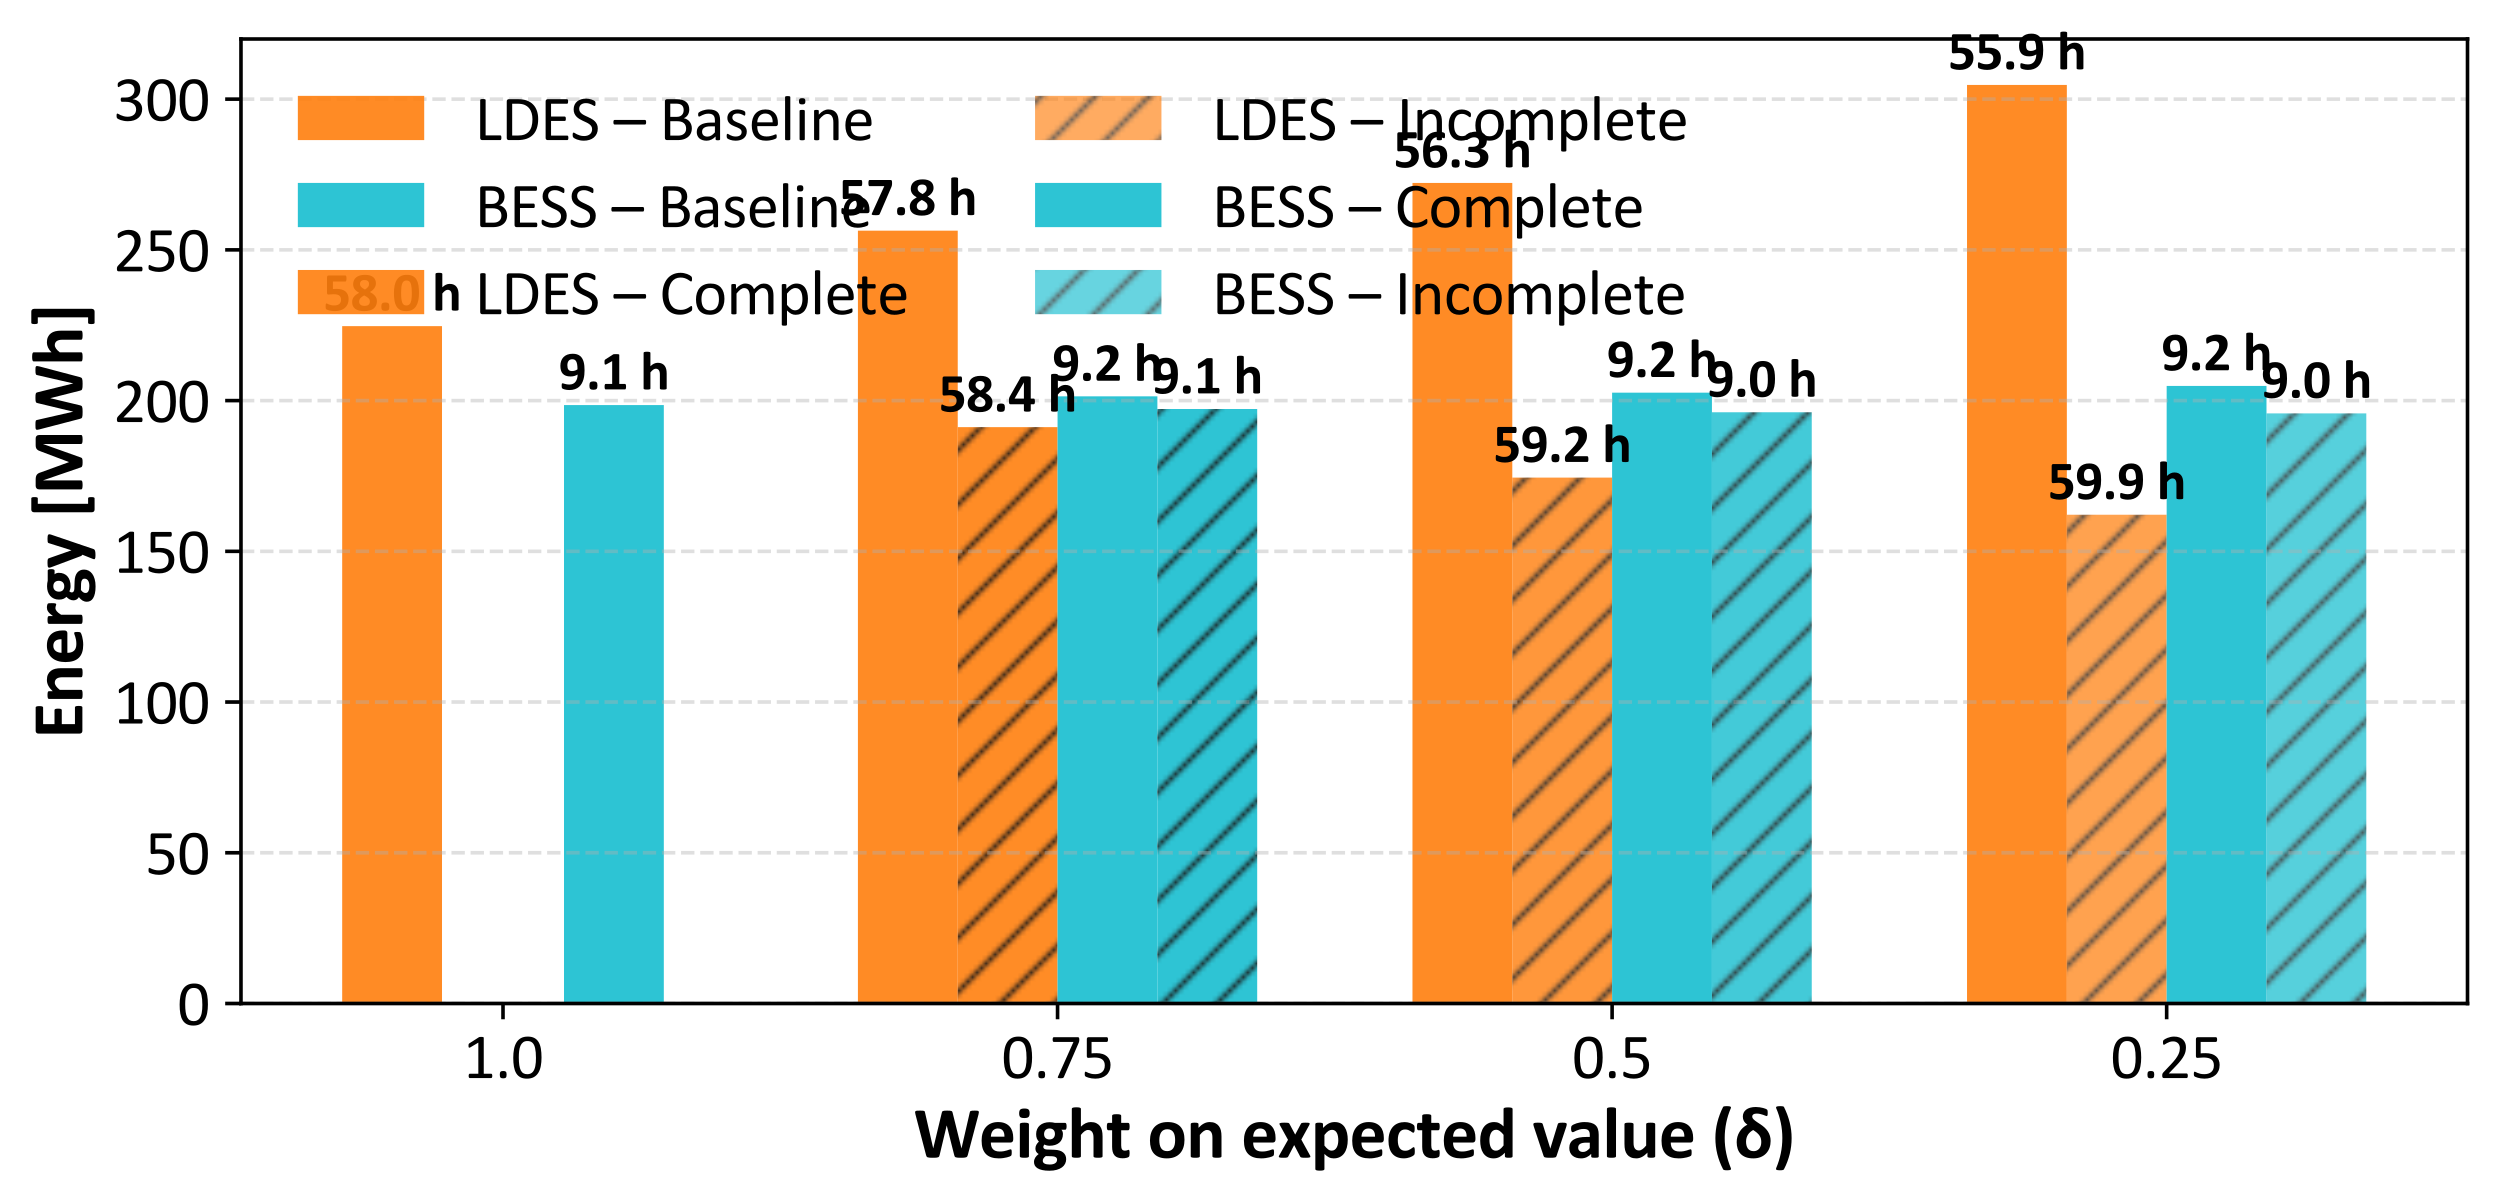 <?xml version="1.0" encoding="utf-8" standalone="no"?>
<!DOCTYPE svg PUBLIC "-//W3C//DTD SVG 1.1//EN"
  "http://www.w3.org/Graphics/SVG/1.1/DTD/svg11.dtd">
<svg xmlns:xlink="http://www.w3.org/1999/xlink" width="553.956pt" height="266.546pt" viewBox="0 0 553.956 266.546" xmlns="http://www.w3.org/2000/svg" version="1.1">
 <defs>
  <style type="text/css">*{stroke-linejoin: round; stroke-linecap: butt}</style>
 </defs>
 <g id="figure_1">
  <g id="patch_1">
   <path d="M 0 266.546 
L 553.956 266.546 
L 553.956 0 
L 0 0 
z
" style="fill: #ffffff"/>
  </g>
  <g id="axes_1">
   <g id="patch_2">
    <path d="M 53.396 222.357 
L 546.756 222.357 
L 546.756 8.642 
L 53.396 8.642 
z
" style="fill: #ffffff"/>
   </g>
   <g id="patch_3">
    <path d="M 75.822 222.357 
L 97.94 222.357 
L 97.94 72.263 
L 75.822 72.263 
z
" clip-path="url(#p794e8ae096)" style="fill: #ff7f0e; opacity: 0.9"/>
   </g>
   <g id="patch_4">
    <path d="M 124.973 222.357 
L 147.092 222.357 
L 147.092 89.751 
L 124.973 89.751 
z
" clip-path="url(#p794e8ae096)" style="fill: #17becf; opacity: 0.9"/>
   </g>
   <g id="patch_5">
    <path d="M 190.099 222.357 
L 212.218 222.357 
L 212.218 51.108 
L 190.099 51.108 
z
" clip-path="url(#p794e8ae096)" style="fill: #ff7f0e; opacity: 0.9"/>
   </g>
   <g id="patch_6">
    <path d="M 312.979 222.357 
L 335.097 222.357 
L 335.097 40.534 
L 312.979 40.534 
z
" clip-path="url(#p794e8ae096)" style="fill: #ff7f0e; opacity: 0.9"/>
   </g>
   <g id="patch_7">
    <path d="M 435.858 222.357 
L 457.976 222.357 
L 457.976 18.818 
L 435.858 18.818 
z
" clip-path="url(#p794e8ae096)" style="fill: #ff7f0e; opacity: 0.9"/>
   </g>
   <g id="patch_8">
    <path d="M 212.218 222.357 
L 234.336 222.357 
L 234.336 94.647 
L 212.218 94.647 
z
" clip-path="url(#p794e8ae096)" style="fill: url(#hc7191b6332); opacity: 0.9"/>
   </g>
   <g id="patch_9">
    <path d="M 335.097 222.357 
L 357.215 222.357 
L 357.215 105.822 
L 335.097 105.822 
z
" clip-path="url(#p794e8ae096)" style="fill: url(#hc7191b6332); opacity: 0.9"/>
   </g>
   <g id="patch_10">
    <path d="M 457.976 222.357 
L 480.094 222.357 
L 480.094 114.051 
L 457.976 114.051 
z
" clip-path="url(#p794e8ae096)" style="fill: url(#hc7191b6332); opacity: 0.9"/>
   </g>
   <g id="patch_11">
    <path d="M 234.336 222.357 
L 256.454 222.357 
L 256.454 87.827 
L 234.336 87.827 
z
" clip-path="url(#p794e8ae096)" style="fill: #17becf; opacity: 0.9"/>
   </g>
   <g id="patch_12">
    <path d="M 357.215 222.357 
L 379.333 222.357 
L 379.333 87.005 
L 357.215 87.005 
z
" clip-path="url(#p794e8ae096)" style="fill: #17becf; opacity: 0.9"/>
   </g>
   <g id="patch_13">
    <path d="M 480.094 222.357 
L 502.213 222.357 
L 502.213 85.509 
L 480.094 85.509 
z
" clip-path="url(#p794e8ae096)" style="fill: #17becf; opacity: 0.9"/>
   </g>
   <g id="patch_14">
    <path d="M 256.454 222.357 
L 278.572 222.357 
L 278.572 90.632 
L 256.454 90.632 
z
" clip-path="url(#p794e8ae096)" style="fill: url(#h2af2f53627); opacity: 0.9"/>
   </g>
   <g id="patch_15">
    <path d="M 379.333 222.357 
L 401.452 222.357 
L 401.452 91.354 
L 379.333 91.354 
z
" clip-path="url(#p794e8ae096)" style="fill: url(#h2af2f53627); opacity: 0.9"/>
   </g>
   <g id="patch_16">
    <path d="M 502.213 222.357 
L 524.331 222.357 
L 524.331 91.601 
L 502.213 91.601 
z
" clip-path="url(#p794e8ae096)" style="fill: url(#h2af2f53627); opacity: 0.9"/>
   </g>
   <g id="matplotlib.axis_1">
    <g id="xtick_1">
     <g id="line2d_1">
      <defs>
       <path id="m38e19719ea" d="M 0 0 
L 0 3.5 
" style="stroke: #000000; stroke-width: 0.8"/>
      </defs>
      <g>
       <use xlink:href="#m38e19719ea" x="111.457" y="222.357" style="stroke: #000000; stroke-width: 0.8"/>
      </g>
     </g>
     <g id="text_1">
      <!-- 1.0 -->
      <g transform="translate(102.593 238.879) scale(0.14 -0.14)">
       <defs>
        <path id="Calibri-31" d="M 2897 213 
Q 2897 153 2887 112 
Q 2878 72 2862 47 
Q 2847 22 2826 11 
Q 2806 0 2784 0 
L 672 0 
Q 650 0 631 11 
Q 613 22 595 47 
Q 578 72 568 112 
Q 559 153 559 213 
Q 559 269 568 309 
Q 578 350 592 376 
Q 606 403 626 417 
Q 647 431 672 431 
L 1516 431 
L 1516 3506 
L 734 3041 
Q 675 3009 639 3003 
Q 603 2997 581 3017 
Q 559 3038 551 3084 
Q 544 3131 544 3203 
Q 544 3256 548 3293 
Q 553 3331 562 3356 
Q 572 3381 589 3400 
Q 606 3419 634 3438 
L 1566 4034 
Q 1578 4044 1597 4050 
Q 1616 4056 1644 4062 
Q 1672 4069 1709 4070 
Q 1747 4072 1803 4072 
Q 1878 4072 1928 4065 
Q 1978 4059 2006 4048 
Q 2034 4038 2043 4020 
Q 2053 4003 2053 3984 
L 2053 431 
L 2784 431 
Q 2809 431 2831 417 
Q 2853 403 2867 376 
Q 2881 350 2889 309 
Q 2897 269 2897 213 
z
" transform="scale(0.016)"/>
        <path id="Calibri-2e" d="M 1144 341 
Q 1144 119 1070 45 
Q 997 -28 803 -28 
Q 616 -28 544 44 
Q 472 116 472 331 
Q 472 553 545 626 
Q 619 700 813 700 
Q 1000 700 1072 628 
Q 1144 556 1144 341 
z
" transform="scale(0.016)"/>
        <path id="Calibri-30" d="M 3022 2031 
Q 3022 1566 2948 1181 
Q 2875 797 2704 520 
Q 2534 244 2259 92 
Q 1984 -59 1581 -59 
Q 1200 -59 939 77 
Q 678 213 518 477 
Q 359 741 292 1127 
Q 225 1513 225 2013 
Q 225 2475 300 2861 
Q 375 3247 544 3523 
Q 713 3800 988 3951 
Q 1263 4103 1663 4103 
Q 2047 4103 2308 3967 
Q 2569 3831 2728 3567 
Q 2888 3303 2955 2917 
Q 3022 2531 3022 2031 
z
M 2472 1994 
Q 2472 2297 2450 2537 
Q 2428 2778 2386 2962 
Q 2344 3147 2276 3280 
Q 2209 3413 2115 3498 
Q 2022 3584 1901 3623 
Q 1781 3663 1631 3663 
Q 1366 3663 1200 3538 
Q 1034 3413 939 3194 
Q 844 2975 809 2681 
Q 775 2388 775 2050 
Q 775 1597 822 1280 
Q 869 963 970 763 
Q 1072 563 1230 472 
Q 1388 381 1613 381 
Q 1788 381 1920 437 
Q 2053 494 2148 598 
Q 2244 703 2306 850 
Q 2369 997 2406 1175 
Q 2444 1353 2458 1561 
Q 2472 1769 2472 1994 
z
" transform="scale(0.016)"/>
       </defs>
       <use xlink:href="#Calibri-31"/>
       <use xlink:href="#Calibri-2e" transform="translate(50.684 0)"/>
       <use xlink:href="#Calibri-30" transform="translate(75.928 0)"/>
      </g>
     </g>
    </g>
    <g id="xtick_2">
     <g id="line2d_2">
      <g>
       <use xlink:href="#m38e19719ea" x="234.336" y="222.357" style="stroke: #000000; stroke-width: 0.8"/>
      </g>
     </g>
     <g id="text_2">
      <!-- 0.75 -->
      <g transform="translate(221.924 238.879) scale(0.14 -0.14)">
       <defs>
        <path id="Calibri-37" d="M 2947 3813 
Q 2947 3756 2942 3711 
Q 2938 3666 2930 3623 
Q 2922 3581 2908 3542 
Q 2894 3503 2875 3459 
L 1419 103 
Q 1403 66 1379 42 
Q 1356 19 1320 5 
Q 1284 -9 1228 -14 
Q 1172 -19 1091 -19 
Q 984 -19 925 -9 
Q 866 0 839 20 
Q 813 41 816 70 
Q 819 100 838 141 
L 2369 3572 
L 428 3572 
Q 369 3572 339 3634 
Q 309 3697 309 3809 
Q 309 3869 317 3912 
Q 325 3956 340 3986 
Q 356 4016 378 4030 
Q 400 4044 428 4044 
L 2784 4044 
Q 2828 4044 2861 4034 
Q 2894 4025 2911 3997 
Q 2928 3969 2937 3925 
Q 2947 3881 2947 3813 
z
" transform="scale(0.016)"/>
        <path id="Calibri-35" d="M 2869 1300 
Q 2869 975 2759 722 
Q 2650 469 2450 295 
Q 2250 122 1973 31 
Q 1697 -59 1359 -59 
Q 1172 -59 1003 -32 
Q 834 -6 703 33 
Q 572 72 487 109 
Q 403 147 379 169 
Q 356 191 347 209 
Q 338 228 330 254 
Q 322 281 319 322 
Q 316 363 316 419 
Q 316 472 320 514 
Q 325 556 337 582 
Q 350 609 367 621 
Q 384 634 406 634 
Q 438 634 503 595 
Q 569 556 680 511 
Q 791 466 955 425 
Q 1119 384 1344 384 
Q 1553 384 1728 434 
Q 1903 484 2029 590 
Q 2156 697 2228 858 
Q 2300 1019 2300 1250 
Q 2300 1444 2239 1592 
Q 2178 1741 2051 1839 
Q 1925 1938 1731 1986 
Q 1538 2034 1269 2034 
Q 1078 2034 940 2015 
Q 803 1997 684 1997 
Q 597 1997 559 2037 
Q 522 2078 522 2194 
L 522 3841 
Q 522 3944 570 3994 
Q 619 4044 709 4044 
L 2500 4044 
Q 2525 4044 2548 4030 
Q 2572 4016 2587 3987 
Q 2603 3959 2611 3915 
Q 2619 3872 2619 3813 
Q 2619 3700 2587 3637 
Q 2556 3575 2500 3575 
L 991 3575 
L 991 2441 
Q 1100 2456 1214 2459 
Q 1328 2463 1478 2463 
Q 1825 2463 2084 2380 
Q 2344 2297 2517 2145 
Q 2691 1994 2780 1778 
Q 2869 1563 2869 1300 
z
" transform="scale(0.016)"/>
       </defs>
       <use xlink:href="#Calibri-30"/>
       <use xlink:href="#Calibri-2e" transform="translate(50.684 0)"/>
       <use xlink:href="#Calibri-37" transform="translate(75.928 0)"/>
       <use xlink:href="#Calibri-35" transform="translate(126.611 0)"/>
      </g>
     </g>
    </g>
    <g id="xtick_3">
     <g id="line2d_3">
      <g>
       <use xlink:href="#m38e19719ea" x="357.215" y="222.357" style="stroke: #000000; stroke-width: 0.8"/>
      </g>
     </g>
     <g id="text_3">
      <!-- 0.5 -->
      <g transform="translate(348.351 238.879) scale(0.14 -0.14)">
       <use xlink:href="#Calibri-30"/>
       <use xlink:href="#Calibri-2e" transform="translate(50.684 0)"/>
       <use xlink:href="#Calibri-35" transform="translate(75.928 0)"/>
      </g>
     </g>
    </g>
    <g id="xtick_4">
     <g id="line2d_4">
      <g>
       <use xlink:href="#m38e19719ea" x="480.094" y="222.357" style="stroke: #000000; stroke-width: 0.8"/>
      </g>
     </g>
     <g id="text_4">
      <!-- 0.25 -->
      <g transform="translate(467.682 238.879) scale(0.14 -0.14)">
       <defs>
        <path id="Calibri-32" d="M 2888 231 
Q 2888 175 2880 131 
Q 2872 88 2858 58 
Q 2844 28 2820 14 
Q 2797 0 2769 0 
L 534 0 
Q 491 0 458 11 
Q 425 22 401 47 
Q 378 72 367 119 
Q 356 166 356 234 
Q 356 297 361 344 
Q 366 391 381 427 
Q 397 463 420 498 
Q 444 534 481 575 
L 1266 1406 
Q 1538 1694 1702 1922 
Q 1866 2150 1955 2337 
Q 2044 2525 2072 2678 
Q 2100 2831 2100 2966 
Q 2100 3100 2056 3220 
Q 2013 3341 1930 3431 
Q 1847 3522 1722 3575 
Q 1597 3628 1434 3628 
Q 1244 3628 1092 3575 
Q 941 3522 827 3459 
Q 713 3397 636 3344 
Q 559 3291 522 3291 
Q 500 3291 483 3303 
Q 466 3316 455 3344 
Q 444 3372 437 3419 
Q 431 3466 431 3531 
Q 431 3578 434 3612 
Q 438 3647 445 3672 
Q 453 3697 465 3719 
Q 478 3741 515 3773 
Q 553 3806 645 3862 
Q 738 3919 877 3973 
Q 1016 4028 1183 4065 
Q 1350 4103 1534 4103 
Q 1828 4103 2048 4020 
Q 2269 3938 2414 3794 
Q 2559 3650 2631 3459 
Q 2703 3269 2703 3053 
Q 2703 2859 2668 2667 
Q 2634 2475 2523 2251 
Q 2413 2028 2203 1754 
Q 1994 1481 1647 1125 
L 1006 456 
L 2766 456 
Q 2791 456 2814 442 
Q 2838 428 2855 400 
Q 2872 372 2880 330 
Q 2888 288 2888 231 
z
" transform="scale(0.016)"/>
       </defs>
       <use xlink:href="#Calibri-30"/>
       <use xlink:href="#Calibri-2e" transform="translate(50.684 0)"/>
       <use xlink:href="#Calibri-32" transform="translate(75.928 0)"/>
       <use xlink:href="#Calibri-35" transform="translate(126.611 0)"/>
      </g>
     </g>
    </g>
    <g id="text_5">
     <!-- Weight on expected value (δ) -->
     <g transform="translate(202.416 256.493) scale(0.16 -0.16)">
      <defs>
       <path id="Calibri-Bold-57" d="M 4697 209 
Q 4678 134 4645 89 
Q 4613 44 4547 20 
Q 4481 -3 4378 -11 
Q 4275 -19 4116 -19 
Q 3938 -19 3830 -11 
Q 3722 -3 3659 20 
Q 3597 44 3569 89 
Q 3541 134 3525 209 
L 2878 2772 
L 2872 2772 
L 2259 209 
Q 2244 138 2216 92 
Q 2188 47 2127 22 
Q 2066 -3 1961 -11 
Q 1856 -19 1684 -19 
Q 1503 -19 1395 -11 
Q 1288 -3 1225 20 
Q 1163 44 1134 89 
Q 1106 134 1088 209 
L 169 3738 
Q 141 3850 137 3914 
Q 134 3978 173 4012 
Q 213 4047 302 4055 
Q 391 4063 550 4063 
Q 697 4063 783 4058 
Q 869 4053 912 4036 
Q 956 4019 972 3986 
Q 988 3953 997 3894 
L 1706 797 
L 1709 797 
L 2447 3872 
Q 2459 3931 2479 3968 
Q 2500 4006 2548 4026 
Q 2597 4047 2681 4055 
Q 2766 4063 2906 4063 
Q 3056 4063 3145 4056 
Q 3234 4050 3282 4029 
Q 3331 4009 3353 3971 
Q 3375 3934 3388 3872 
L 4150 797 
L 4156 797 
L 4866 3884 
Q 4875 3934 4890 3970 
Q 4906 4006 4950 4026 
Q 4994 4047 5075 4055 
Q 5156 4063 5303 4063 
Q 5441 4063 5517 4055 
Q 5594 4047 5628 4012 
Q 5663 3978 5658 3911 
Q 5653 3844 5625 3728 
L 4697 209 
z
" transform="scale(0.016)"/>
       <path id="Calibri-Bold-65" d="M 2969 1581 
Q 2969 1438 2905 1369 
Q 2841 1300 2728 1300 
L 1031 1300 
Q 1031 1122 1073 976 
Q 1116 831 1208 729 
Q 1300 628 1445 575 
Q 1591 522 1794 522 
Q 2000 522 2156 551 
Q 2313 581 2427 617 
Q 2541 653 2616 683 
Q 2691 713 2738 713 
Q 2766 713 2784 702 
Q 2803 691 2815 662 
Q 2828 634 2833 582 
Q 2838 531 2838 453 
Q 2838 384 2834 336 
Q 2831 288 2825 253 
Q 2819 219 2806 195 
Q 2794 172 2773 150 
Q 2753 128 2662 90 
Q 2572 53 2431 17 
Q 2291 -19 2109 -45 
Q 1928 -72 1722 -72 
Q 1350 -72 1070 22 
Q 791 116 603 306 
Q 416 497 323 787 
Q 231 1078 231 1469 
Q 231 1841 328 2139 
Q 425 2438 609 2645 
Q 794 2853 1058 2962 
Q 1322 3072 1653 3072 
Q 2003 3072 2251 2969 
Q 2500 2866 2659 2683 
Q 2819 2500 2894 2250 
Q 2969 2000 2969 1706 
L 2969 1581 
z
M 2206 1806 
Q 2216 2138 2073 2327 
Q 1931 2516 1634 2516 
Q 1484 2516 1373 2459 
Q 1263 2403 1189 2308 
Q 1116 2213 1077 2083 
Q 1038 1953 1031 1806 
L 2206 1806 
z
" transform="scale(0.016)"/>
       <path id="Calibri-Bold-69" d="M 1181 106 
Q 1181 75 1162 51 
Q 1144 28 1098 12 
Q 1053 -3 978 -11 
Q 903 -19 788 -19 
Q 672 -19 597 -11 
Q 522 -3 476 12 
Q 431 28 412 51 
Q 394 75 394 106 
L 394 2888 
Q 394 2919 412 2942 
Q 431 2966 476 2983 
Q 522 3000 597 3009 
Q 672 3019 788 3019 
Q 903 3019 978 3009 
Q 1053 3000 1098 2983 
Q 1144 2966 1162 2942 
Q 1181 2919 1181 2888 
L 1181 106 
z
M 1241 3838 
Q 1241 3600 1144 3509 
Q 1047 3419 784 3419 
Q 519 3419 426 3506 
Q 334 3594 334 3822 
Q 334 4059 429 4151 
Q 525 4244 791 4244 
Q 1053 4244 1147 4155 
Q 1241 4066 1241 3838 
z
" transform="scale(0.016)"/>
       <path id="Calibri-Bold-67" d="M 2906 2700 
Q 2906 2550 2872 2478 
Q 2838 2406 2788 2406 
L 2459 2406 
Q 2528 2331 2558 2236 
Q 2588 2141 2588 2038 
Q 2588 1794 2506 1605 
Q 2425 1416 2273 1286 
Q 2122 1156 1908 1089 
Q 1694 1022 1431 1022 
Q 1297 1022 1175 1055 
Q 1053 1088 988 1131 
Q 950 1091 920 1034 
Q 891 978 891 909 
Q 891 819 970 761 
Q 1050 703 1194 697 
L 1872 672 
Q 2109 663 2295 605 
Q 2481 547 2607 442 
Q 2734 338 2801 191 
Q 2869 44 2869 -144 
Q 2869 -350 2778 -533 
Q 2688 -716 2506 -850 
Q 2325 -984 2051 -1062 
Q 1778 -1141 1413 -1141 
Q 1056 -1141 804 -1084 
Q 553 -1028 392 -928 
Q 231 -828 157 -689 
Q 84 -550 84 -384 
Q 84 -281 111 -187 
Q 138 -94 189 -8 
Q 241 78 316 156 
Q 391 234 488 306 
Q 353 378 279 501 
Q 206 625 206 772 
Q 206 956 290 1107 
Q 375 1259 509 1381 
Q 400 1491 334 1644 
Q 269 1797 269 2025 
Q 269 2269 355 2461 
Q 441 2653 594 2786 
Q 747 2919 959 2989 
Q 1172 3059 1428 3059 
Q 1559 3059 1679 3043 
Q 1800 3028 1903 3000 
L 2788 3000 
Q 2841 3000 2873 2931 
Q 2906 2863 2906 2700 
z
M 1897 2041 
Q 1897 2266 1772 2391 
Q 1647 2516 1419 2516 
Q 1303 2516 1215 2477 
Q 1128 2438 1070 2370 
Q 1013 2303 984 2214 
Q 956 2125 956 2028 
Q 956 1816 1081 1692 
Q 1206 1569 1428 1569 
Q 1547 1569 1634 1606 
Q 1722 1644 1780 1709 
Q 1838 1775 1867 1861 
Q 1897 1947 1897 2041 
z
M 2081 -184 
Q 2081 -44 1968 31 
Q 1856 106 1659 113 
L 1100 128 
Q 1019 69 970 14 
Q 922 -41 892 -91 
Q 863 -141 853 -187 
Q 844 -234 844 -284 
Q 844 -441 1001 -522 
Q 1159 -603 1447 -603 
Q 1625 -603 1747 -567 
Q 1869 -531 1944 -472 
Q 2019 -413 2050 -339 
Q 2081 -266 2081 -184 
z
" transform="scale(0.016)"/>
       <path id="Calibri-Bold-68" d="M 3056 106 
Q 3056 75 3037 51 
Q 3019 28 2975 12 
Q 2931 -3 2854 -11 
Q 2778 -19 2666 -19 
Q 2550 -19 2473 -11 
Q 2397 -3 2353 12 
Q 2309 28 2290 51 
Q 2272 75 2272 106 
L 2272 1697 
Q 2272 1900 2242 2015 
Q 2213 2131 2156 2214 
Q 2100 2297 2011 2342 
Q 1922 2388 1803 2388 
Q 1653 2388 1500 2278 
Q 1347 2169 1181 1959 
L 1181 106 
Q 1181 75 1162 51 
Q 1144 28 1098 12 
Q 1053 -3 978 -11 
Q 903 -19 788 -19 
Q 672 -19 597 -11 
Q 522 -3 476 12 
Q 431 28 412 51 
Q 394 75 394 106 
L 394 4216 
Q 394 4247 412 4272 
Q 431 4297 476 4314 
Q 522 4331 597 4340 
Q 672 4350 788 4350 
Q 903 4350 978 4340 
Q 1053 4331 1098 4314 
Q 1144 4297 1162 4272 
Q 1181 4247 1181 4216 
L 1181 2675 
Q 1384 2875 1595 2973 
Q 1806 3072 2034 3072 
Q 2319 3072 2514 2978 
Q 2709 2884 2829 2721 
Q 2950 2559 3003 2342 
Q 3056 2125 3056 1816 
L 3056 106 
z
" transform="scale(0.016)"/>
       <path id="Calibri-Bold-74" d="M 2044 381 
Q 2044 244 2026 170 
Q 2009 97 1981 67 
Q 1953 38 1898 14 
Q 1844 -9 1770 -26 
Q 1697 -44 1611 -53 
Q 1525 -63 1438 -63 
Q 1203 -63 1031 -3 
Q 859 56 746 179 
Q 634 303 581 490 
Q 528 678 528 934 
L 528 2363 
L 194 2363 
Q 134 2363 103 2436 
Q 72 2509 72 2681 
Q 72 2772 80 2834 
Q 88 2897 103 2933 
Q 119 2969 142 2984 
Q 166 3000 197 3000 
L 528 3000 
L 528 3622 
Q 528 3653 545 3678 
Q 563 3703 608 3720 
Q 653 3738 729 3745 
Q 806 3753 919 3753 
Q 1034 3753 1111 3745 
Q 1188 3738 1231 3720 
Q 1275 3703 1294 3678 
Q 1313 3653 1313 3622 
L 1313 3000 
L 1919 3000 
Q 1950 3000 1973 2984 
Q 1997 2969 2012 2933 
Q 2028 2897 2036 2834 
Q 2044 2772 2044 2681 
Q 2044 2509 2012 2436 
Q 1981 2363 1922 2363 
L 1313 2363 
L 1313 1053 
Q 1313 825 1384 711 
Q 1456 597 1641 597 
Q 1703 597 1753 608 
Q 1803 619 1842 633 
Q 1881 647 1907 658 
Q 1934 669 1956 669 
Q 1975 669 1992 658 
Q 2009 647 2018 614 
Q 2028 581 2036 525 
Q 2044 469 2044 381 
z
" transform="scale(0.016)"/>
       <path id="Calibri-Bold-20" transform="scale(0.016)"/>
       <path id="Calibri-Bold-6f" d="M 3213 1528 
Q 3213 1172 3119 878 
Q 3025 584 2834 371 
Q 2644 159 2356 43 
Q 2069 -72 1684 -72 
Q 1313 -72 1038 31 
Q 763 134 581 331 
Q 400 528 312 815 
Q 225 1103 225 1472 
Q 225 1828 320 2123 
Q 416 2419 606 2630 
Q 797 2841 1083 2956 
Q 1369 3072 1753 3072 
Q 2128 3072 2403 2970 
Q 2678 2869 2858 2672 
Q 3038 2475 3125 2187 
Q 3213 1900 3213 1528 
z
M 2403 1497 
Q 2403 1703 2370 1876 
Q 2338 2050 2259 2178 
Q 2181 2306 2051 2378 
Q 1922 2450 1725 2450 
Q 1550 2450 1419 2386 
Q 1288 2322 1203 2198 
Q 1119 2075 1076 1901 
Q 1034 1728 1034 1506 
Q 1034 1300 1068 1126 
Q 1103 953 1179 825 
Q 1256 697 1387 626 
Q 1519 556 1713 556 
Q 1891 556 2022 620 
Q 2153 684 2237 806 
Q 2322 928 2362 1101 
Q 2403 1275 2403 1497 
z
" transform="scale(0.016)"/>
       <path id="Calibri-Bold-6e" d="M 3056 106 
Q 3056 75 3037 51 
Q 3019 28 2975 12 
Q 2931 -3 2854 -11 
Q 2778 -19 2666 -19 
Q 2550 -19 2473 -11 
Q 2397 -3 2353 12 
Q 2309 28 2290 51 
Q 2272 75 2272 106 
L 2272 1697 
Q 2272 1900 2242 2015 
Q 2213 2131 2156 2214 
Q 2100 2297 2011 2342 
Q 1922 2388 1803 2388 
Q 1653 2388 1500 2278 
Q 1347 2169 1181 1959 
L 1181 106 
Q 1181 75 1162 51 
Q 1144 28 1098 12 
Q 1053 -3 978 -11 
Q 903 -19 788 -19 
Q 672 -19 597 -11 
Q 522 -3 476 12 
Q 431 28 412 51 
Q 394 75 394 106 
L 394 2894 
Q 394 2925 409 2948 
Q 425 2972 465 2987 
Q 506 3003 570 3011 
Q 634 3019 731 3019 
Q 831 3019 897 3011 
Q 963 3003 998 2987 
Q 1034 2972 1050 2948 
Q 1066 2925 1066 2894 
L 1066 2572 
Q 1297 2822 1536 2947 
Q 1775 3072 2034 3072 
Q 2319 3072 2514 2978 
Q 2709 2884 2829 2723 
Q 2950 2563 3003 2347 
Q 3056 2131 3056 1828 
L 3056 106 
z
" transform="scale(0.016)"/>
       <path id="Calibri-Bold-78" d="M 2816 163 
Q 2841 109 2839 75 
Q 2838 41 2794 19 
Q 2750 -3 2659 -11 
Q 2569 -19 2419 -19 
Q 2278 -19 2192 -14 
Q 2106 -9 2057 5 
Q 2009 19 1986 39 
Q 1963 59 1950 91 
L 1434 1081 
L 919 91 
Q 906 59 884 39 
Q 863 19 817 5 
Q 772 -9 690 -14 
Q 609 -19 478 -19 
Q 341 -19 259 -11 
Q 178 -3 140 19 
Q 103 41 101 75 
Q 100 109 128 163 
L 900 1534 
L 188 2822 
Q 159 2878 157 2917 
Q 156 2956 197 2978 
Q 238 3000 327 3009 
Q 416 3019 569 3019 
Q 706 3019 789 3014 
Q 872 3009 919 3000 
Q 966 2991 987 2970 
Q 1009 2950 1025 2919 
L 1522 1988 
L 2016 2919 
Q 2025 2944 2044 2962 
Q 2063 2981 2103 2993 
Q 2144 3006 2214 3012 
Q 2284 3019 2406 3019 
Q 2544 3019 2626 3012 
Q 2709 3006 2745 2984 
Q 2781 2963 2779 2923 
Q 2778 2884 2744 2822 
L 2050 1556 
L 2816 163 
z
" transform="scale(0.016)"/>
       <path id="Calibri-Bold-70" d="M 3200 1541 
Q 3200 1169 3120 870 
Q 3041 572 2887 362 
Q 2734 153 2506 40 
Q 2278 -72 1984 -72 
Q 1863 -72 1761 -48 
Q 1659 -25 1564 23 
Q 1469 72 1375 144 
Q 1281 216 1181 313 
L 1181 -1000 
Q 1181 -1031 1162 -1056 
Q 1144 -1081 1098 -1098 
Q 1053 -1116 978 -1125 
Q 903 -1134 788 -1134 
Q 672 -1134 597 -1125 
Q 522 -1116 476 -1098 
Q 431 -1081 412 -1056 
Q 394 -1031 394 -1000 
L 394 2894 
Q 394 2925 409 2948 
Q 425 2972 464 2987 
Q 503 3003 567 3011 
Q 631 3019 728 3019 
Q 822 3019 886 3011 
Q 950 3003 989 2987 
Q 1028 2972 1043 2948 
Q 1059 2925 1059 2894 
L 1059 2566 
Q 1181 2691 1298 2786 
Q 1416 2881 1537 2945 
Q 1659 3009 1789 3040 
Q 1919 3072 2066 3072 
Q 2372 3072 2587 2951 
Q 2803 2831 2939 2622 
Q 3075 2413 3137 2134 
Q 3200 1856 3200 1541 
z
M 2381 1484 
Q 2381 1663 2354 1827 
Q 2328 1991 2264 2119 
Q 2200 2247 2095 2323 
Q 1991 2400 1834 2400 
Q 1756 2400 1679 2376 
Q 1603 2353 1523 2300 
Q 1444 2247 1359 2162 
Q 1275 2078 1181 1953 
L 1181 1034 
Q 1347 825 1497 711 
Q 1647 597 1809 597 
Q 1963 597 2070 675 
Q 2178 753 2247 879 
Q 2316 1006 2348 1165 
Q 2381 1325 2381 1484 
z
" transform="scale(0.016)"/>
       <path id="Calibri-Bold-63" d="M 2503 550 
Q 2503 469 2498 414 
Q 2494 359 2486 321 
Q 2478 284 2467 261 
Q 2456 238 2418 202 
Q 2381 166 2290 114 
Q 2200 63 2084 22 
Q 1969 -19 1833 -44 
Q 1697 -69 1553 -69 
Q 1231 -69 982 31 
Q 734 131 565 326 
Q 397 522 311 803 
Q 225 1084 225 1447 
Q 225 1866 329 2170 
Q 434 2475 621 2675 
Q 809 2875 1065 2972 
Q 1322 3069 1628 3069 
Q 1753 3069 1873 3047 
Q 1994 3025 2098 2987 
Q 2203 2950 2286 2903 
Q 2369 2856 2403 2822 
Q 2438 2788 2452 2764 
Q 2466 2741 2473 2703 
Q 2481 2666 2486 2611 
Q 2491 2556 2491 2478 
Q 2491 2297 2459 2223 
Q 2428 2150 2378 2150 
Q 2325 2150 2265 2194 
Q 2206 2238 2125 2291 
Q 2044 2344 1931 2387 
Q 1819 2431 1663 2431 
Q 1356 2431 1193 2195 
Q 1031 1959 1031 1503 
Q 1031 1278 1072 1106 
Q 1113 934 1192 818 
Q 1272 703 1392 645 
Q 1513 588 1672 588 
Q 1834 588 1951 636 
Q 2069 684 2156 743 
Q 2244 803 2303 851 
Q 2363 900 2403 900 
Q 2431 900 2450 884 
Q 2469 869 2480 826 
Q 2491 784 2497 718 
Q 2503 653 2503 550 
z
" transform="scale(0.016)"/>
       <path id="Calibri-Bold-64" d="M 3038 106 
Q 3038 72 3022 48 
Q 3006 25 2968 9 
Q 2931 -6 2867 -12 
Q 2803 -19 2709 -19 
Q 2609 -19 2546 -12 
Q 2484 -6 2445 9 
Q 2406 25 2389 48 
Q 2372 72 2372 106 
L 2372 416 
Q 2156 184 1920 56 
Q 1684 -72 1397 -72 
Q 1078 -72 858 51 
Q 638 175 498 384 
Q 359 594 296 873 
Q 234 1153 234 1463 
Q 234 1834 314 2131 
Q 394 2428 547 2637 
Q 700 2847 928 2959 
Q 1156 3072 1453 3072 
Q 1688 3072 1878 2976 
Q 2069 2881 2256 2697 
L 2256 4206 
Q 2256 4238 2273 4263 
Q 2291 4288 2336 4305 
Q 2381 4322 2456 4331 
Q 2531 4341 2647 4341 
Q 2763 4341 2838 4331 
Q 2913 4322 2956 4305 
Q 3000 4288 3019 4263 
Q 3038 4238 3038 4206 
L 3038 106 
z
M 2256 1969 
Q 2088 2181 1933 2293 
Q 1778 2406 1609 2406 
Q 1456 2406 1345 2329 
Q 1234 2253 1167 2125 
Q 1100 1997 1067 1839 
Q 1034 1681 1034 1516 
Q 1034 1341 1062 1175 
Q 1091 1009 1155 879 
Q 1219 750 1325 672 
Q 1431 594 1594 594 
Q 1675 594 1751 617 
Q 1828 641 1908 694 
Q 1988 747 2072 833 
Q 2156 919 2256 1044 
L 2256 1969 
z
" transform="scale(0.016)"/>
       <path id="Calibri-Bold-76" d="M 2959 2897 
Q 2959 2881 2957 2859 
Q 2956 2838 2951 2811 
Q 2947 2784 2939 2750 
Q 2931 2716 2919 2672 
L 2081 150 
Q 2066 97 2039 64 
Q 2013 31 1952 12 
Q 1891 -6 1786 -12 
Q 1681 -19 1513 -19 
Q 1347 -19 1242 -11 
Q 1138 -3 1078 15 
Q 1019 34 992 67 
Q 966 100 950 150 
L 113 2672 
Q 94 2734 83 2784 
Q 72 2834 70 2856 
Q 69 2878 69 2897 
Q 69 2928 86 2951 
Q 103 2975 147 2990 
Q 191 3006 267 3012 
Q 344 3019 459 3019 
Q 588 3019 666 3011 
Q 744 3003 789 2989 
Q 834 2975 853 2948 
Q 872 2922 884 2884 
L 1519 838 
L 1538 759 
L 1556 838 
L 2181 2884 
Q 2191 2922 2211 2948 
Q 2231 2975 2275 2989 
Q 2319 3003 2392 3011 
Q 2466 3019 2584 3019 
Q 2700 3019 2773 3012 
Q 2847 3006 2887 2990 
Q 2928 2975 2943 2951 
Q 2959 2928 2959 2897 
z
" transform="scale(0.016)"/>
       <path id="Calibri-Bold-61" d="M 2769 97 
Q 2769 53 2737 28 
Q 2706 3 2639 -8 
Q 2572 -19 2441 -19 
Q 2300 -19 2236 -8 
Q 2172 3 2145 28 
Q 2119 53 2119 97 
L 2119 319 
Q 1947 134 1726 31 
Q 1506 -72 1238 -72 
Q 1016 -72 830 -14 
Q 644 44 508 158 
Q 372 272 297 440 
Q 222 609 222 834 
Q 222 1078 317 1258 
Q 413 1438 602 1555 
Q 791 1672 1072 1728 
Q 1353 1784 1725 1784 
L 1997 1784 
L 1997 1953 
Q 1997 2084 1970 2182 
Q 1944 2281 1883 2347 
Q 1822 2413 1720 2444 
Q 1619 2475 1469 2475 
Q 1272 2475 1117 2431 
Q 963 2388 844 2334 
Q 725 2281 645 2237 
Q 566 2194 516 2194 
Q 481 2194 454 2216 
Q 428 2238 411 2278 
Q 394 2319 384 2378 
Q 375 2438 375 2509 
Q 375 2606 390 2662 
Q 406 2719 450 2764 
Q 494 2809 603 2864 
Q 713 2919 859 2966 
Q 1006 3013 1179 3042 
Q 1353 3072 1538 3072 
Q 1866 3072 2098 3008 
Q 2331 2944 2481 2811 
Q 2631 2678 2700 2468 
Q 2769 2259 2769 1972 
L 2769 97 
z
M 1997 1291 
L 1697 1291 
Q 1506 1291 1372 1262 
Q 1238 1234 1153 1178 
Q 1069 1122 1030 1042 
Q 991 963 991 859 
Q 991 684 1102 584 
Q 1213 484 1409 484 
Q 1575 484 1714 568 
Q 1853 653 1997 816 
L 1997 1291 
z
" transform="scale(0.016)"/>
       <path id="Calibri-Bold-6c" d="M 1181 106 
Q 1181 75 1162 51 
Q 1144 28 1098 12 
Q 1053 -3 978 -11 
Q 903 -19 788 -19 
Q 672 -19 597 -11 
Q 522 -3 476 12 
Q 431 28 412 51 
Q 394 75 394 106 
L 394 4216 
Q 394 4247 412 4272 
Q 431 4297 476 4314 
Q 522 4331 597 4340 
Q 672 4350 788 4350 
Q 903 4350 978 4340 
Q 1053 4331 1098 4314 
Q 1144 4297 1162 4272 
Q 1181 4247 1181 4216 
L 1181 106 
z
" transform="scale(0.016)"/>
       <path id="Calibri-Bold-75" d="M 3038 106 
Q 3038 75 3022 51 
Q 3006 28 2967 12 
Q 2928 -3 2864 -11 
Q 2800 -19 2703 -19 
Q 2600 -19 2536 -11 
Q 2472 -3 2434 12 
Q 2397 28 2381 51 
Q 2366 75 2366 106 
L 2366 428 
Q 2134 178 1895 53 
Q 1656 -72 1400 -72 
Q 1113 -72 917 22 
Q 722 116 601 278 
Q 481 441 429 655 
Q 378 869 378 1188 
L 378 2894 
Q 378 2925 395 2948 
Q 413 2972 458 2987 
Q 503 3003 579 3011 
Q 656 3019 769 3019 
Q 884 3019 959 3011 
Q 1034 3003 1079 2987 
Q 1125 2972 1144 2948 
Q 1163 2925 1163 2894 
L 1163 1319 
Q 1163 1100 1191 984 
Q 1219 869 1276 786 
Q 1334 703 1423 658 
Q 1513 613 1631 613 
Q 1781 613 1932 722 
Q 2084 831 2256 1041 
L 2256 2894 
Q 2256 2925 2273 2948 
Q 2291 2972 2336 2987 
Q 2381 3003 2456 3011 
Q 2531 3019 2647 3019 
Q 2763 3019 2838 3011 
Q 2913 3003 2956 2987 
Q 3000 2972 3019 2948 
Q 3038 2925 3038 2894 
L 3038 106 
z
" transform="scale(0.016)"/>
       <path id="Calibri-Bold-28" d="M 1672 4275 
Q 1409 3666 1275 3017 
Q 1141 2369 1141 1688 
Q 1141 1003 1277 357 
Q 1413 -288 1669 -906 
Q 1688 -956 1688 -992 
Q 1688 -1028 1653 -1053 
Q 1619 -1078 1548 -1090 
Q 1478 -1103 1353 -1103 
Q 1266 -1103 1203 -1097 
Q 1141 -1091 1098 -1080 
Q 1056 -1069 1032 -1051 
Q 1009 -1034 1000 -1013 
Q 831 -688 706 -358 
Q 581 -28 498 308 
Q 416 644 375 986 
Q 334 1328 334 1681 
Q 334 2031 376 2373 
Q 419 2716 503 3052 
Q 588 3388 711 3719 
Q 834 4050 1000 4378 
Q 1006 4394 1025 4406 
Q 1044 4419 1081 4430 
Q 1119 4441 1183 4445 
Q 1247 4450 1347 4450 
Q 1459 4450 1531 4439 
Q 1603 4428 1640 4406 
Q 1678 4384 1683 4350 
Q 1688 4316 1672 4275 
z
" transform="scale(0.016)"/>
       <path id="Calibri-Bold-3b4" d="M 3169 1438 
Q 3169 1116 3070 839 
Q 2972 563 2781 361 
Q 2591 159 2312 43 
Q 2034 -72 1672 -72 
Q 1297 -72 1025 29 
Q 753 131 576 315 
Q 400 500 315 758 
Q 231 1016 231 1331 
Q 231 1819 473 2217 
Q 716 2616 1159 2850 
Q 1047 2925 970 3006 
Q 894 3088 848 3173 
Q 803 3259 783 3351 
Q 763 3444 763 3544 
Q 763 3728 834 3881 
Q 906 4034 1047 4143 
Q 1188 4253 1398 4314 
Q 1609 4375 1884 4375 
Q 2059 4375 2223 4350 
Q 2388 4325 2519 4290 
Q 2650 4256 2729 4222 
Q 2809 4188 2837 4167 
Q 2866 4147 2880 4123 
Q 2894 4100 2901 4065 
Q 2909 4031 2912 3978 
Q 2916 3925 2916 3847 
Q 2916 3772 2909 3720 
Q 2903 3669 2890 3641 
Q 2878 3613 2861 3600 
Q 2844 3588 2825 3588 
Q 2797 3588 2717 3622 
Q 2638 3656 2522 3697 
Q 2406 3738 2262 3772 
Q 2119 3806 1959 3806 
Q 1863 3806 1789 3787 
Q 1716 3769 1669 3736 
Q 1622 3703 1598 3658 
Q 1575 3613 1575 3559 
Q 1575 3513 1587 3470 
Q 1600 3428 1628 3386 
Q 1656 3344 1703 3297 
Q 1750 3250 1823 3192 
Q 1897 3134 2001 3064 
Q 2106 2994 2292 2872 
Q 2478 2750 2642 2600 
Q 2806 2450 2925 2270 
Q 3044 2091 3106 1883 
Q 3169 1675 3169 1438 
z
M 2359 1338 
Q 2359 1494 2328 1626 
Q 2297 1759 2219 1882 
Q 2141 2006 2005 2126 
Q 1869 2247 1659 2384 
Q 1534 2316 1418 2219 
Q 1303 2122 1218 1997 
Q 1134 1872 1087 1717 
Q 1041 1563 1041 1375 
Q 1041 1206 1077 1056 
Q 1113 906 1189 793 
Q 1266 681 1394 617 
Q 1522 553 1706 553 
Q 1850 553 1969 608 
Q 2088 663 2175 763 
Q 2263 863 2311 1008 
Q 2359 1153 2359 1338 
z
M 0 3000 
L 0 3000 
z
" transform="scale(0.016)"/>
       <path id="Calibri-Bold-29" d="M 1656 1681 
Q 1656 1328 1615 986 
Q 1575 644 1492 308 
Q 1409 -28 1286 -358 
Q 1163 -688 994 -1013 
Q 984 -1034 961 -1051 
Q 938 -1069 895 -1080 
Q 853 -1091 790 -1097 
Q 728 -1103 641 -1103 
Q 513 -1103 442 -1090 
Q 372 -1078 337 -1053 
Q 303 -1028 303 -992 
Q 303 -956 322 -906 
Q 581 -294 717 354 
Q 853 1003 853 1688 
Q 853 2369 718 3017 
Q 584 3666 319 4275 
Q 303 4316 308 4350 
Q 313 4384 352 4406 
Q 391 4428 461 4439 
Q 531 4450 647 4450 
Q 744 4450 806 4445 
Q 869 4441 909 4430 
Q 950 4419 967 4406 
Q 984 4394 994 4378 
Q 1319 3722 1487 3051 
Q 1656 2381 1656 1681 
z
" transform="scale(0.016)"/>
      </defs>
      <use xlink:href="#Calibri-Bold-57"/>
      <use xlink:href="#Calibri-Bold-65" transform="translate(90.625 0)"/>
      <use xlink:href="#Calibri-Bold-69" transform="translate(140.967 0)"/>
      <use xlink:href="#Calibri-Bold-67" transform="translate(165.527 0)"/>
      <use xlink:href="#Calibri-Bold-68" transform="translate(212.939 0)"/>
      <use xlink:href="#Calibri-Bold-74" transform="translate(266.602 0)"/>
      <use xlink:href="#Calibri-Bold-20" transform="translate(301.27 0)"/>
      <use xlink:href="#Calibri-Bold-6f" transform="translate(323.877 0)"/>
      <use xlink:href="#Calibri-Bold-6e" transform="translate(377.637 0)"/>
      <use xlink:href="#Calibri-Bold-20" transform="translate(431.299 0)"/>
      <use xlink:href="#Calibri-Bold-65" transform="translate(453.906 0)"/>
      <use xlink:href="#Calibri-Bold-78" transform="translate(504.248 0)"/>
      <use xlink:href="#Calibri-Bold-70" transform="translate(550.195 0)"/>
      <use xlink:href="#Calibri-Bold-65" transform="translate(603.857 0)"/>
      <use xlink:href="#Calibri-Bold-63" transform="translate(654.199 0)"/>
      <use xlink:href="#Calibri-Bold-74" transform="translate(696.045 0)"/>
      <use xlink:href="#Calibri-Bold-65" transform="translate(730.713 0)"/>
      <use xlink:href="#Calibri-Bold-64" transform="translate(781.055 0)"/>
      <use xlink:href="#Calibri-Bold-20" transform="translate(834.717 0)"/>
      <use xlink:href="#Calibri-Bold-76" transform="translate(857.324 0)"/>
      <use xlink:href="#Calibri-Bold-61" transform="translate(904.639 0)"/>
      <use xlink:href="#Calibri-Bold-6c" transform="translate(954.004 0)"/>
      <use xlink:href="#Calibri-Bold-75" transform="translate(978.564 0)"/>
      <use xlink:href="#Calibri-Bold-65" transform="translate(1032.227 0)"/>
      <use xlink:href="#Calibri-Bold-20" transform="translate(1082.568 0)"/>
      <use xlink:href="#Calibri-Bold-28" transform="translate(1105.176 0)"/>
      <use xlink:href="#Calibri-Bold-3b4" transform="translate(1136.328 0)"/>
      <use xlink:href="#Calibri-Bold-29" transform="translate(1189.6 0)"/>
     </g>
    </g>
   </g>
   <g id="matplotlib.axis_2">
    <g id="ytick_1">
     <g id="line2d_5">
      <path d="M 53.396 222.357 
L 546.756 222.357 
" clip-path="url(#p794e8ae096)" style="fill: none; stroke-dasharray: 2.96,1.28; stroke-dashoffset: 0; stroke: #b0b0b0; stroke-opacity: 0.4; stroke-width: 0.8"/>
     </g>
     <g id="line2d_6">
      <defs>
       <path id="mbde3c6aef0" d="M 0 0 
L -3.5 0 
" style="stroke: #000000; stroke-width: 0.8"/>
      </defs>
      <g>
       <use xlink:href="#mbde3c6aef0" x="53.396" y="222.357" style="stroke: #000000; stroke-width: 0.8"/>
      </g>
     </g>
     <g id="text_6">
      <!-- 0 -->
      <g transform="translate(39.3 227.118) scale(0.14 -0.14)">
       <use xlink:href="#Calibri-30"/>
      </g>
     </g>
    </g>
    <g id="ytick_2">
     <g id="line2d_7">
      <path d="M 53.396 188.958 
L 546.756 188.958 
" clip-path="url(#p794e8ae096)" style="fill: none; stroke-dasharray: 2.96,1.28; stroke-dashoffset: 0; stroke: #b0b0b0; stroke-opacity: 0.4; stroke-width: 0.8"/>
     </g>
     <g id="line2d_8">
      <g>
       <use xlink:href="#mbde3c6aef0" x="53.396" y="188.958" style="stroke: #000000; stroke-width: 0.8"/>
      </g>
     </g>
     <g id="text_7">
      <!-- 50 -->
      <g transform="translate(32.204 193.719) scale(0.14 -0.14)">
       <use xlink:href="#Calibri-35"/>
       <use xlink:href="#Calibri-30" transform="translate(50.684 0)"/>
      </g>
     </g>
    </g>
    <g id="ytick_3">
     <g id="line2d_9">
      <path d="M 53.396 155.559 
L 546.756 155.559 
" clip-path="url(#p794e8ae096)" style="fill: none; stroke-dasharray: 2.96,1.28; stroke-dashoffset: 0; stroke: #b0b0b0; stroke-opacity: 0.4; stroke-width: 0.8"/>
     </g>
     <g id="line2d_10">
      <g>
       <use xlink:href="#mbde3c6aef0" x="53.396" y="155.559" style="stroke: #000000; stroke-width: 0.8"/>
      </g>
     </g>
     <g id="text_8">
      <!-- 100 -->
      <g transform="translate(25.108 160.32) scale(0.14 -0.14)">
       <use xlink:href="#Calibri-31"/>
       <use xlink:href="#Calibri-30" transform="translate(50.684 0)"/>
       <use xlink:href="#Calibri-30" transform="translate(101.367 0)"/>
      </g>
     </g>
    </g>
    <g id="ytick_4">
     <g id="line2d_11">
      <path d="M 53.396 122.161 
L 546.756 122.161 
" clip-path="url(#p794e8ae096)" style="fill: none; stroke-dasharray: 2.96,1.28; stroke-dashoffset: 0; stroke: #b0b0b0; stroke-opacity: 0.4; stroke-width: 0.8"/>
     </g>
     <g id="line2d_12">
      <g>
       <use xlink:href="#mbde3c6aef0" x="53.396" y="122.161" style="stroke: #000000; stroke-width: 0.8"/>
      </g>
     </g>
     <g id="text_9">
      <!-- 150 -->
      <g transform="translate(25.108 126.922) scale(0.14 -0.14)">
       <use xlink:href="#Calibri-31"/>
       <use xlink:href="#Calibri-35" transform="translate(50.684 0)"/>
       <use xlink:href="#Calibri-30" transform="translate(101.367 0)"/>
      </g>
     </g>
    </g>
    <g id="ytick_5">
     <g id="line2d_13">
      <path d="M 53.396 88.762 
L 546.756 88.762 
" clip-path="url(#p794e8ae096)" style="fill: none; stroke-dasharray: 2.96,1.28; stroke-dashoffset: 0; stroke: #b0b0b0; stroke-opacity: 0.4; stroke-width: 0.8"/>
     </g>
     <g id="line2d_14">
      <g>
       <use xlink:href="#mbde3c6aef0" x="53.396" y="88.762" style="stroke: #000000; stroke-width: 0.8"/>
      </g>
     </g>
     <g id="text_10">
      <!-- 200 -->
      <g transform="translate(25.108 93.523) scale(0.14 -0.14)">
       <use xlink:href="#Calibri-32"/>
       <use xlink:href="#Calibri-30" transform="translate(50.684 0)"/>
       <use xlink:href="#Calibri-30" transform="translate(101.367 0)"/>
      </g>
     </g>
    </g>
    <g id="ytick_6">
     <g id="line2d_15">
      <path d="M 53.396 55.363 
L 546.756 55.363 
" clip-path="url(#p794e8ae096)" style="fill: none; stroke-dasharray: 2.96,1.28; stroke-dashoffset: 0; stroke: #b0b0b0; stroke-opacity: 0.4; stroke-width: 0.8"/>
     </g>
     <g id="line2d_16">
      <g>
       <use xlink:href="#mbde3c6aef0" x="53.396" y="55.363" style="stroke: #000000; stroke-width: 0.8"/>
      </g>
     </g>
     <g id="text_11">
      <!-- 250 -->
      <g transform="translate(25.108 60.124) scale(0.14 -0.14)">
       <use xlink:href="#Calibri-32"/>
       <use xlink:href="#Calibri-35" transform="translate(50.684 0)"/>
       <use xlink:href="#Calibri-30" transform="translate(101.367 0)"/>
      </g>
     </g>
    </g>
    <g id="ytick_7">
     <g id="line2d_17">
      <path d="M 53.396 21.965 
L 546.756 21.965 
" clip-path="url(#p794e8ae096)" style="fill: none; stroke-dasharray: 2.96,1.28; stroke-dashoffset: 0; stroke: #b0b0b0; stroke-opacity: 0.4; stroke-width: 0.8"/>
     </g>
     <g id="line2d_18">
      <g>
       <use xlink:href="#mbde3c6aef0" x="53.396" y="21.965" style="stroke: #000000; stroke-width: 0.8"/>
      </g>
     </g>
     <g id="text_12">
      <!-- 300 -->
      <g transform="translate(25.108 26.726) scale(0.14 -0.14)">
       <defs>
        <path id="Calibri-33" d="M 2856 1156 
Q 2856 878 2759 654 
Q 2663 431 2481 272 
Q 2300 113 2034 27 
Q 1769 -59 1434 -59 
Q 1231 -59 1054 -26 
Q 878 6 740 51 
Q 603 97 512 145 
Q 422 194 398 216 
Q 375 238 362 259 
Q 350 281 340 312 
Q 331 344 326 389 
Q 322 434 322 500 
Q 322 613 344 656 
Q 366 700 406 700 
Q 434 700 517 650 
Q 600 600 729 542 
Q 859 484 1032 434 
Q 1206 384 1419 384 
Q 1625 384 1781 437 
Q 1938 491 2044 587 
Q 2150 684 2203 817 
Q 2256 950 2256 1106 
Q 2256 1278 2189 1415 
Q 2122 1553 1992 1653 
Q 1863 1753 1673 1806 
Q 1484 1859 1244 1859 
L 859 1859 
Q 834 1859 811 1870 
Q 788 1881 770 1906 
Q 753 1931 742 1972 
Q 731 2013 731 2078 
Q 731 2138 740 2177 
Q 750 2216 767 2239 
Q 784 2263 806 2273 
Q 828 2284 856 2284 
L 1209 2284 
Q 1416 2284 1580 2337 
Q 1744 2391 1858 2491 
Q 1972 2591 2033 2730 
Q 2094 2869 2094 3041 
Q 2094 3166 2053 3280 
Q 2013 3394 1931 3478 
Q 1850 3563 1723 3611 
Q 1597 3659 1431 3659 
Q 1250 3659 1098 3604 
Q 947 3550 828 3487 
Q 709 3425 631 3370 
Q 553 3316 522 3316 
Q 500 3316 483 3323 
Q 466 3331 455 3354 
Q 444 3378 439 3420 
Q 434 3463 434 3531 
Q 434 3578 437 3614 
Q 441 3650 450 3676 
Q 459 3703 471 3725 
Q 484 3747 514 3776 
Q 544 3806 634 3862 
Q 725 3919 858 3973 
Q 991 4028 1164 4065 
Q 1338 4103 1538 4103 
Q 1819 4103 2031 4031 
Q 2244 3959 2386 3828 
Q 2528 3697 2598 3514 
Q 2669 3331 2669 3109 
Q 2669 2919 2619 2755 
Q 2569 2591 2472 2464 
Q 2375 2338 2234 2248 
Q 2094 2159 1909 2125 
L 1909 2119 
Q 2119 2097 2292 2014 
Q 2466 1931 2591 1806 
Q 2716 1681 2786 1514 
Q 2856 1347 2856 1156 
z
" transform="scale(0.016)"/>
       </defs>
       <use xlink:href="#Calibri-33"/>
       <use xlink:href="#Calibri-30" transform="translate(50.684 0)"/>
       <use xlink:href="#Calibri-30" transform="translate(101.367 0)"/>
      </g>
     </g>
    </g>
    <g id="text_13">
     <!-- Energy [MWh] -->
     <g transform="translate(18.255 163.685) rotate(-90) scale(0.16 -0.16)">
      <defs>
       <path id="Calibri-Bold-45" d="M 2838 322 
Q 2838 231 2830 170 
Q 2822 109 2806 71 
Q 2791 34 2767 17 
Q 2744 0 2716 0 
L 684 0 
Q 581 0 511 61 
Q 441 122 441 259 
L 441 3784 
Q 441 3922 511 3983 
Q 581 4044 684 4044 
L 2703 4044 
Q 2731 4044 2753 4028 
Q 2775 4013 2790 3973 
Q 2806 3934 2814 3873 
Q 2822 3813 2822 3719 
Q 2822 3631 2814 3570 
Q 2806 3509 2790 3471 
Q 2775 3434 2753 3417 
Q 2731 3400 2703 3400 
L 1259 3400 
L 1259 2413 
L 2481 2413 
Q 2509 2413 2532 2395 
Q 2556 2378 2572 2342 
Q 2588 2306 2595 2245 
Q 2603 2184 2603 2097 
Q 2603 2006 2595 1947 
Q 2588 1888 2572 1852 
Q 2556 1816 2532 1800 
Q 2509 1784 2481 1784 
L 1259 1784 
L 1259 644 
L 2716 644 
Q 2744 644 2767 626 
Q 2791 609 2806 571 
Q 2822 534 2830 473 
Q 2838 413 2838 322 
z
" transform="scale(0.016)"/>
       <path id="Calibri-Bold-72" d="M 2184 2634 
Q 2184 2522 2178 2450 
Q 2172 2378 2159 2337 
Q 2147 2297 2126 2281 
Q 2106 2266 2075 2266 
Q 2050 2266 2019 2277 
Q 1988 2288 1948 2300 
Q 1909 2313 1862 2323 
Q 1816 2334 1759 2334 
Q 1694 2334 1628 2307 
Q 1563 2281 1492 2225 
Q 1422 2169 1345 2075 
Q 1269 1981 1181 1844 
L 1181 106 
Q 1181 75 1162 51 
Q 1144 28 1098 12 
Q 1053 -3 978 -11 
Q 903 -19 788 -19 
Q 672 -19 597 -11 
Q 522 -3 476 12 
Q 431 28 412 51 
Q 394 75 394 106 
L 394 2894 
Q 394 2925 409 2948 
Q 425 2972 465 2987 
Q 506 3003 570 3011 
Q 634 3019 731 3019 
Q 831 3019 897 3011 
Q 963 3003 998 2987 
Q 1034 2972 1050 2948 
Q 1066 2925 1066 2894 
L 1066 2547 
Q 1175 2703 1272 2804 
Q 1369 2906 1456 2965 
Q 1544 3025 1631 3048 
Q 1719 3072 1806 3072 
Q 1847 3072 1894 3067 
Q 1941 3063 1991 3052 
Q 2041 3041 2078 3027 
Q 2116 3013 2133 2997 
Q 2150 2981 2158 2962 
Q 2166 2944 2172 2911 
Q 2178 2878 2181 2812 
Q 2184 2747 2184 2634 
z
" transform="scale(0.016)"/>
       <path id="Calibri-Bold-79" d="M 2009 0 
L 1672 -988 
Q 1644 -1066 1519 -1100 
Q 1394 -1134 1153 -1134 
Q 1028 -1134 953 -1123 
Q 878 -1113 840 -1088 
Q 803 -1063 800 -1025 
Q 797 -988 819 -934 
L 1191 0 
Q 1150 19 1117 58 
Q 1084 97 1069 141 
L 109 2703 
Q 69 2813 69 2870 
Q 69 2928 106 2961 
Q 144 2994 233 3006 
Q 322 3019 469 3019 
Q 603 3019 681 3014 
Q 759 3009 803 2990 
Q 847 2972 869 2933 
Q 891 2894 913 2822 
L 1569 956 
L 1578 956 
L 2178 2859 
Q 2197 2941 2226 2967 
Q 2256 2994 2325 3006 
Q 2394 3019 2566 3019 
Q 2700 3019 2789 3006 
Q 2878 2994 2920 2959 
Q 2963 2925 2963 2867 
Q 2963 2809 2938 2731 
L 2009 0 
z
" transform="scale(0.016)"/>
       <path id="Calibri-Bold-5b" d="M 1806 -775 
Q 1806 -931 1778 -993 
Q 1750 -1056 1697 -1056 
L 731 -1056 
Q 678 -1056 634 -1040 
Q 591 -1025 559 -994 
Q 528 -963 509 -913 
Q 491 -863 491 -794 
L 491 4163 
Q 491 4228 509 4278 
Q 528 4328 559 4361 
Q 591 4394 634 4408 
Q 678 4422 731 4422 
L 1697 4422 
Q 1722 4422 1744 4408 
Q 1766 4394 1780 4361 
Q 1794 4328 1800 4275 
Q 1806 4222 1806 4141 
Q 1806 3981 1778 3920 
Q 1750 3859 1697 3859 
L 1225 3859 
L 1225 -494 
L 1697 -494 
Q 1722 -494 1744 -506 
Q 1766 -519 1780 -553 
Q 1794 -588 1800 -641 
Q 1806 -694 1806 -775 
z
" transform="scale(0.016)"/>
       <path id="Calibri-Bold-4d" d="M 5153 113 
Q 5153 81 5136 56 
Q 5119 31 5073 15 
Q 5028 0 4953 -9 
Q 4878 -19 4763 -19 
Q 4650 -19 4575 -9 
Q 4500 0 4456 15 
Q 4413 31 4394 56 
Q 4375 81 4375 113 
L 4375 3403 
L 4369 3403 
L 3197 116 
Q 3184 75 3156 48 
Q 3128 22 3079 6 
Q 3031 -9 2956 -14 
Q 2881 -19 2775 -19 
Q 2669 -19 2594 -11 
Q 2519 -3 2470 14 
Q 2422 31 2394 56 
Q 2366 81 2356 116 
L 1225 3403 
L 1219 3403 
L 1219 113 
Q 1219 81 1201 56 
Q 1184 31 1137 15 
Q 1091 0 1017 -9 
Q 944 -19 828 -19 
Q 716 -19 641 -9 
Q 566 0 520 15 
Q 475 31 458 56 
Q 441 81 441 113 
L 441 3716 
Q 441 3875 525 3959 
Q 609 4044 750 4044 
L 1288 4044 
Q 1431 4044 1534 4020 
Q 1638 3997 1713 3942 
Q 1788 3888 1838 3798 
Q 1888 3709 1925 3578 
L 2800 1169 
L 2813 1169 
L 3719 3572 
Q 3759 3703 3807 3793 
Q 3856 3884 3920 3940 
Q 3984 3997 4071 4020 
Q 4159 4044 4275 4044 
L 4828 4044 
Q 4913 4044 4973 4022 
Q 5034 4000 5073 3958 
Q 5113 3916 5133 3855 
Q 5153 3794 5153 3716 
L 5153 113 
z
" transform="scale(0.016)"/>
       <path id="Calibri-Bold-5d" d="M 1594 -794 
Q 1594 -863 1573 -913 
Q 1553 -963 1522 -994 
Q 1491 -1025 1447 -1040 
Q 1403 -1056 1350 -1056 
L 381 -1056 
Q 328 -1056 300 -993 
Q 272 -931 272 -775 
Q 272 -694 280 -641 
Q 288 -588 302 -553 
Q 316 -519 336 -506 
Q 356 -494 381 -494 
L 856 -494 
L 856 3859 
L 381 3859 
Q 328 3859 300 3920 
Q 272 3981 272 4141 
Q 272 4222 280 4275 
Q 288 4328 302 4361 
Q 316 4394 336 4408 
Q 356 4422 381 4422 
L 1350 4422 
Q 1403 4422 1447 4408 
Q 1491 4394 1522 4361 
Q 1553 4328 1573 4278 
Q 1594 4228 1594 4163 
L 1594 -794 
z
" transform="scale(0.016)"/>
      </defs>
      <use xlink:href="#Calibri-Bold-45"/>
      <use xlink:href="#Calibri-Bold-6e" transform="translate(48.779 0)"/>
      <use xlink:href="#Calibri-Bold-65" transform="translate(102.441 0)"/>
      <use xlink:href="#Calibri-Bold-72" transform="translate(152.783 0)"/>
      <use xlink:href="#Calibri-Bold-67" transform="translate(188.33 0)"/>
      <use xlink:href="#Calibri-Bold-79" transform="translate(235.742 0)"/>
      <use xlink:href="#Calibri-Bold-20" transform="translate(283.105 0)"/>
      <use xlink:href="#Calibri-Bold-5b" transform="translate(305.713 0)"/>
      <use xlink:href="#Calibri-Bold-4d" transform="translate(338.184 0)"/>
      <use xlink:href="#Calibri-Bold-57" transform="translate(425.586 0)"/>
      <use xlink:href="#Calibri-Bold-68" transform="translate(516.211 0)"/>
      <use xlink:href="#Calibri-Bold-5d" transform="translate(569.873 0)"/>
     </g>
    </g>
   </g>
   <g id="patch_17">
    <path d="M 53.396 222.357 
L 53.396 8.642 
" style="fill: none; stroke: #000000; stroke-width: 0.8; stroke-linejoin: miter; stroke-linecap: square"/>
   </g>
   <g id="patch_18">
    <path d="M 546.756 222.357 
L 546.756 8.642 
" style="fill: none; stroke: #000000; stroke-width: 0.8; stroke-linejoin: miter; stroke-linecap: square"/>
   </g>
   <g id="patch_19">
    <path d="M 53.396 222.357 
L 546.756 222.357 
" style="fill: none; stroke: #000000; stroke-width: 0.8; stroke-linejoin: miter; stroke-linecap: square"/>
   </g>
   <g id="patch_20">
    <path d="M 53.396 8.642 
L 546.756 8.642 
" style="fill: none; stroke: #000000; stroke-width: 0.8; stroke-linejoin: miter; stroke-linecap: square"/>
   </g>
   <g id="text_14">
    <!-- 58.0 h -->
    <g transform="translate(71.579 68.801) scale(0.12 -0.12)">
     <defs>
      <path id="Calibri-Bold-35" d="M 2950 1313 
Q 2950 984 2836 726 
Q 2722 469 2514 292 
Q 2306 116 2014 22 
Q 1722 -72 1366 -72 
Q 1178 -72 1009 -48 
Q 841 -25 706 11 
Q 572 47 486 83 
Q 400 119 373 142 
Q 347 166 334 194 
Q 322 222 314 261 
Q 306 300 303 359 
Q 300 419 300 500 
Q 300 588 306 648 
Q 313 709 327 746 
Q 341 784 359 800 
Q 378 816 403 816 
Q 434 816 498 780 
Q 563 744 667 700 
Q 772 656 922 620 
Q 1072 584 1281 584 
Q 1463 584 1611 621 
Q 1759 659 1862 742 
Q 1966 825 2022 950 
Q 2078 1075 2078 1250 
Q 2078 1400 2031 1517 
Q 1984 1634 1884 1715 
Q 1784 1797 1625 1837 
Q 1466 1878 1238 1878 
Q 1056 1878 907 1859 
Q 759 1841 628 1841 
Q 538 1841 498 1886 
Q 459 1931 459 2053 
L 459 3809 
Q 459 3934 507 3989 
Q 556 4044 663 4044 
L 2578 4044 
Q 2606 4044 2631 4025 
Q 2656 4006 2673 3965 
Q 2691 3925 2698 3858 
Q 2706 3791 2706 3697 
Q 2706 3509 2673 3425 
Q 2641 3341 2578 3341 
L 1141 3341 
L 1141 2475 
Q 1250 2488 1358 2491 
Q 1466 2494 1584 2494 
Q 1913 2494 2167 2417 
Q 2422 2341 2595 2192 
Q 2769 2044 2859 1823 
Q 2950 1603 2950 1313 
z
" transform="scale(0.016)"/>
      <path id="Calibri-Bold-38" d="M 3050 1084 
Q 3050 809 2954 593 
Q 2859 378 2673 229 
Q 2488 81 2213 4 
Q 1938 -72 1578 -72 
Q 1234 -72 975 -3 
Q 716 66 541 198 
Q 366 331 278 526 
Q 191 722 191 975 
Q 191 1147 242 1298 
Q 294 1450 395 1579 
Q 497 1709 648 1823 
Q 800 1938 997 2041 
Q 838 2128 709 2229 
Q 581 2331 490 2451 
Q 400 2572 353 2715 
Q 306 2859 306 3028 
Q 306 3272 392 3470 
Q 478 3669 648 3814 
Q 819 3959 1075 4037 
Q 1331 4116 1669 4116 
Q 2003 4116 2242 4044 
Q 2481 3972 2634 3840 
Q 2788 3709 2861 3526 
Q 2934 3344 2934 3122 
Q 2934 2975 2886 2836 
Q 2838 2697 2750 2572 
Q 2663 2447 2534 2336 
Q 2406 2225 2244 2134 
Q 2434 2034 2584 1921 
Q 2734 1809 2837 1679 
Q 2941 1550 2995 1403 
Q 3050 1256 3050 1084 
z
M 2144 3047 
Q 2144 3156 2112 3243 
Q 2081 3331 2014 3392 
Q 1947 3453 1848 3484 
Q 1750 3516 1616 3516 
Q 1353 3516 1225 3395 
Q 1097 3275 1097 3063 
Q 1097 2963 1130 2878 
Q 1163 2794 1231 2719 
Q 1300 2644 1409 2572 
Q 1519 2500 1669 2419 
Q 1897 2553 2020 2706 
Q 2144 2859 2144 3047 
z
M 2238 1028 
Q 2238 1144 2198 1239 
Q 2159 1334 2076 1418 
Q 1994 1503 1869 1581 
Q 1744 1659 1578 1741 
Q 1434 1663 1325 1584 
Q 1216 1506 1144 1420 
Q 1072 1334 1036 1239 
Q 1000 1144 1000 1034 
Q 1000 791 1158 662 
Q 1316 534 1628 534 
Q 1934 534 2086 665 
Q 2238 797 2238 1028 
z
" transform="scale(0.016)"/>
      <path id="Calibri-Bold-2e" d="M 1319 450 
Q 1319 159 1217 59 
Q 1116 -41 853 -41 
Q 591 -41 491 57 
Q 391 156 391 431 
Q 391 725 492 825 
Q 594 925 859 925 
Q 1119 925 1219 826 
Q 1319 728 1319 450 
z
" transform="scale(0.016)"/>
      <path id="Calibri-Bold-30" d="M 3069 2038 
Q 3069 1553 2991 1162 
Q 2913 772 2736 497 
Q 2559 222 2276 75 
Q 1994 -72 1584 -72 
Q 1169 -72 897 70 
Q 625 213 465 480 
Q 306 747 242 1133 
Q 178 1519 178 2006 
Q 178 2488 258 2880 
Q 338 3272 514 3547 
Q 691 3822 973 3969 
Q 1256 4116 1663 4116 
Q 2078 4116 2351 3973 
Q 2625 3831 2784 3564 
Q 2944 3297 3006 2911 
Q 3069 2525 3069 2038 
z
M 2241 1997 
Q 2241 2284 2225 2504 
Q 2209 2725 2176 2887 
Q 2144 3050 2095 3162 
Q 2047 3275 1978 3342 
Q 1909 3409 1821 3437 
Q 1734 3466 1628 3466 
Q 1444 3466 1323 3377 
Q 1203 3288 1133 3109 
Q 1063 2931 1034 2665 
Q 1006 2400 1006 2047 
Q 1006 1616 1040 1333 
Q 1075 1050 1148 883 
Q 1222 716 1337 648 
Q 1453 581 1616 581 
Q 1738 581 1831 620 
Q 1925 659 1995 737 
Q 2066 816 2112 934 
Q 2159 1053 2189 1209 
Q 2219 1366 2230 1562 
Q 2241 1759 2241 1997 
z
" transform="scale(0.016)"/>
     </defs>
     <use xlink:href="#Calibri-Bold-35"/>
     <use xlink:href="#Calibri-Bold-38" transform="translate(50.684 0)"/>
     <use xlink:href="#Calibri-Bold-2e" transform="translate(101.367 0)"/>
     <use xlink:href="#Calibri-Bold-30" transform="translate(128.076 0)"/>
     <use xlink:href="#Calibri-Bold-20" transform="translate(178.76 0)"/>
     <use xlink:href="#Calibri-Bold-68" transform="translate(201.367 0)"/>
    </g>
   </g>
   <g id="text_15">
    <!-- 9.1 h -->
    <g transform="translate(123.772 86.288) scale(0.12 -0.12)">
     <defs>
      <path id="Calibri-Bold-39" d="M 2997 2206 
Q 2997 1959 2972 1695 
Q 2947 1431 2876 1178 
Q 2806 925 2682 697 
Q 2559 469 2364 298 
Q 2169 128 1889 28 
Q 1609 -72 1228 -72 
Q 1094 -72 961 -53 
Q 828 -34 718 -6 
Q 609 22 532 53 
Q 456 84 422 117 
Q 388 150 372 212 
Q 356 275 356 388 
Q 356 491 361 553 
Q 366 616 380 650 
Q 394 684 414 695 
Q 434 706 463 706 
Q 500 706 569 684 
Q 638 663 736 634 
Q 834 606 959 584 
Q 1084 563 1238 563 
Q 1500 563 1681 656 
Q 1863 750 1975 909 
Q 2088 1069 2141 1278 
Q 2194 1488 2200 1719 
Q 2056 1628 1853 1561 
Q 1650 1494 1388 1494 
Q 1066 1494 841 1578 
Q 616 1663 475 1822 
Q 334 1981 270 2209 
Q 206 2438 206 2725 
Q 206 3028 297 3283 
Q 388 3538 566 3723 
Q 744 3909 1009 4012 
Q 1275 4116 1625 4116 
Q 1906 4116 2117 4050 
Q 2328 3984 2479 3862 
Q 2631 3741 2732 3567 
Q 2834 3394 2892 3181 
Q 2950 2969 2973 2722 
Q 2997 2475 2997 2206 
z
M 2181 2319 
Q 2181 2653 2143 2878 
Q 2106 3103 2031 3237 
Q 1956 3372 1843 3428 
Q 1731 3484 1581 3484 
Q 1434 3484 1328 3432 
Q 1222 3381 1151 3287 
Q 1081 3194 1047 3066 
Q 1013 2938 1013 2784 
Q 1013 2619 1042 2492 
Q 1072 2366 1136 2283 
Q 1200 2200 1303 2159 
Q 1406 2119 1553 2119 
Q 1734 2119 1895 2173 
Q 2056 2228 2181 2319 
z
" transform="scale(0.016)"/>
      <path id="Calibri-Bold-31" d="M 2950 313 
Q 2950 225 2940 164 
Q 2931 103 2914 67 
Q 2897 31 2875 15 
Q 2853 0 2825 0 
L 594 0 
Q 569 0 547 15 
Q 525 31 508 67 
Q 491 103 481 164 
Q 472 225 472 313 
Q 472 403 480 464 
Q 488 525 505 562 
Q 522 600 544 617 
Q 566 634 594 634 
L 1347 634 
L 1347 3266 
L 697 2906 
Q 625 2872 579 2864 
Q 534 2856 507 2882 
Q 481 2909 472 2975 
Q 463 3041 463 3159 
Q 463 3234 466 3282 
Q 469 3331 481 3365 
Q 494 3400 516 3422 
Q 538 3444 575 3469 
L 1444 4031 
Q 1459 4044 1482 4051 
Q 1506 4059 1543 4064 
Q 1581 4069 1642 4070 
Q 1703 4072 1800 4072 
Q 1919 4072 1992 4067 
Q 2066 4063 2103 4052 
Q 2141 4041 2153 4022 
Q 2166 4003 2166 3975 
L 2166 634 
L 2825 634 
Q 2853 634 2876 617 
Q 2900 600 2917 562 
Q 2934 525 2942 464 
Q 2950 403 2950 313 
z
" transform="scale(0.016)"/>
     </defs>
     <use xlink:href="#Calibri-Bold-39"/>
     <use xlink:href="#Calibri-Bold-2e" transform="translate(50.684 0)"/>
     <use xlink:href="#Calibri-Bold-31" transform="translate(77.393 0)"/>
     <use xlink:href="#Calibri-Bold-20" transform="translate(128.076 0)"/>
     <use xlink:href="#Calibri-Bold-68" transform="translate(150.684 0)"/>
    </g>
   </g>
   <g id="text_16">
    <!-- 57.8 h -->
    <g transform="translate(185.857 47.646) scale(0.12 -0.12)">
     <defs>
      <path id="Calibri-Bold-37" d="M 2984 3697 
Q 2984 3606 2978 3539 
Q 2972 3472 2961 3414 
Q 2950 3356 2931 3304 
Q 2913 3253 2888 3194 
L 1556 109 
Q 1538 69 1508 44 
Q 1478 19 1425 5 
Q 1372 -9 1289 -14 
Q 1206 -19 1084 -19 
Q 919 -19 822 -8 
Q 725 3 679 26 
Q 634 50 631 86 
Q 628 122 653 175 
L 2084 3331 
L 384 3331 
Q 319 3331 286 3417 
Q 253 3503 253 3691 
Q 253 3784 262 3851 
Q 272 3919 289 3962 
Q 306 4006 329 4025 
Q 353 4044 384 4044 
L 2788 4044 
Q 2844 4044 2881 4033 
Q 2919 4022 2941 3984 
Q 2963 3947 2973 3878 
Q 2984 3809 2984 3697 
z
" transform="scale(0.016)"/>
     </defs>
     <use xlink:href="#Calibri-Bold-35"/>
     <use xlink:href="#Calibri-Bold-37" transform="translate(50.684 0)"/>
     <use xlink:href="#Calibri-Bold-2e" transform="translate(101.367 0)"/>
     <use xlink:href="#Calibri-Bold-38" transform="translate(128.076 0)"/>
     <use xlink:href="#Calibri-Bold-20" transform="translate(178.76 0)"/>
     <use xlink:href="#Calibri-Bold-68" transform="translate(201.367 0)"/>
    </g>
   </g>
   <g id="text_17">
    <!-- 56.3 h -->
    <g transform="translate(308.736 37.072) scale(0.12 -0.12)">
     <defs>
      <path id="Calibri-Bold-36" d="M 3050 1350 
Q 3050 1044 2956 783 
Q 2863 522 2681 333 
Q 2500 144 2234 36 
Q 1969 -72 1622 -72 
Q 1341 -72 1131 -8 
Q 922 56 769 176 
Q 616 297 519 469 
Q 422 641 364 856 
Q 306 1072 284 1325 
Q 263 1578 263 1863 
Q 263 2100 286 2359 
Q 309 2619 376 2869 
Q 444 3119 566 3345 
Q 688 3572 880 3742 
Q 1072 3913 1345 4013 
Q 1619 4113 1994 4113 
Q 2113 4113 2233 4098 
Q 2353 4084 2456 4062 
Q 2559 4041 2631 4012 
Q 2703 3984 2726 3964 
Q 2750 3944 2762 3919 
Q 2775 3894 2783 3864 
Q 2791 3834 2794 3790 
Q 2797 3747 2797 3684 
Q 2797 3588 2792 3523 
Q 2788 3459 2775 3423 
Q 2763 3388 2741 3372 
Q 2719 3356 2688 3356 
Q 2650 3356 2590 3376 
Q 2531 3397 2447 3422 
Q 2363 3447 2248 3465 
Q 2134 3484 1984 3484 
Q 1731 3484 1556 3390 
Q 1381 3297 1272 3136 
Q 1163 2975 1113 2762 
Q 1063 2550 1059 2313 
Q 1128 2356 1217 2400 
Q 1306 2444 1411 2475 
Q 1516 2506 1637 2526 
Q 1759 2547 1897 2547 
Q 2203 2547 2422 2462 
Q 2641 2378 2780 2222 
Q 2919 2066 2984 1844 
Q 3050 1622 3050 1350 
z
M 2244 1272 
Q 2244 1431 2216 1551 
Q 2188 1672 2125 1755 
Q 2063 1838 1959 1880 
Q 1856 1922 1709 1922 
Q 1622 1922 1537 1906 
Q 1453 1891 1372 1862 
Q 1291 1834 1216 1795 
Q 1141 1756 1075 1713 
Q 1075 1378 1112 1154 
Q 1150 931 1223 800 
Q 1297 669 1408 614 
Q 1519 559 1666 559 
Q 1809 559 1917 612 
Q 2025 666 2097 762 
Q 2169 859 2206 989 
Q 2244 1119 2244 1272 
z
" transform="scale(0.016)"/>
      <path id="Calibri-Bold-33" d="M 2969 1184 
Q 2969 881 2853 647 
Q 2738 413 2531 253 
Q 2325 94 2037 11 
Q 1750 -72 1409 -72 
Q 1203 -72 1022 -42 
Q 841 -13 702 31 
Q 563 75 472 122 
Q 381 169 353 194 
Q 325 219 311 250 
Q 297 281 286 323 
Q 275 366 270 430 
Q 266 494 266 584 
Q 266 734 291 792 
Q 316 850 366 850 
Q 397 850 473 808 
Q 550 766 669 717 
Q 788 669 947 626 
Q 1106 584 1309 584 
Q 1481 584 1612 625 
Q 1744 666 1836 739 
Q 1928 813 1973 917 
Q 2019 1022 2019 1150 
Q 2019 1291 1964 1403 
Q 1909 1516 1801 1595 
Q 1694 1675 1530 1719 
Q 1366 1763 1144 1763 
L 794 1763 
Q 753 1763 725 1773 
Q 697 1784 678 1818 
Q 659 1853 651 1914 
Q 644 1975 644 2072 
Q 644 2163 651 2220 
Q 659 2278 676 2309 
Q 694 2341 720 2353 
Q 747 2366 784 2366 
L 1138 2366 
Q 1319 2366 1459 2408 
Q 1600 2450 1695 2528 
Q 1791 2606 1841 2717 
Q 1891 2828 1891 2963 
Q 1891 3066 1856 3158 
Q 1822 3250 1755 3317 
Q 1688 3384 1581 3423 
Q 1475 3463 1331 3463 
Q 1169 3463 1025 3414 
Q 881 3366 767 3308 
Q 653 3250 573 3200 
Q 494 3150 456 3150 
Q 431 3150 412 3161 
Q 394 3172 381 3203 
Q 369 3234 362 3293 
Q 356 3353 356 3447 
Q 356 3525 359 3576 
Q 363 3628 372 3662 
Q 381 3697 395 3722 
Q 409 3747 440 3776 
Q 472 3806 569 3865 
Q 666 3925 812 3981 
Q 959 4038 1151 4077 
Q 1344 4116 1569 4116 
Q 1863 4116 2089 4047 
Q 2316 3978 2470 3848 
Q 2625 3719 2704 3530 
Q 2784 3341 2784 3103 
Q 2784 2919 2737 2759 
Q 2691 2600 2600 2475 
Q 2509 2350 2373 2262 
Q 2238 2175 2059 2131 
L 2059 2122 
Q 2272 2097 2440 2014 
Q 2609 1931 2726 1806 
Q 2844 1681 2906 1523 
Q 2969 1366 2969 1184 
z
" transform="scale(0.016)"/>
     </defs>
     <use xlink:href="#Calibri-Bold-35"/>
     <use xlink:href="#Calibri-Bold-36" transform="translate(50.684 0)"/>
     <use xlink:href="#Calibri-Bold-2e" transform="translate(101.367 0)"/>
     <use xlink:href="#Calibri-Bold-33" transform="translate(128.076 0)"/>
     <use xlink:href="#Calibri-Bold-20" transform="translate(178.76 0)"/>
     <use xlink:href="#Calibri-Bold-68" transform="translate(201.367 0)"/>
    </g>
   </g>
   <g id="text_18">
    <!-- 55.9 h -->
    <g transform="translate(431.615 15.356) scale(0.12 -0.12)">
     <use xlink:href="#Calibri-Bold-35"/>
     <use xlink:href="#Calibri-Bold-35" transform="translate(50.684 0)"/>
     <use xlink:href="#Calibri-Bold-2e" transform="translate(101.367 0)"/>
     <use xlink:href="#Calibri-Bold-39" transform="translate(128.076 0)"/>
     <use xlink:href="#Calibri-Bold-20" transform="translate(178.76 0)"/>
     <use xlink:href="#Calibri-Bold-68" transform="translate(201.367 0)"/>
    </g>
   </g>
   <g id="text_19">
    <!-- 58.4 h -->
    <g transform="translate(207.975 91.185) scale(0.12 -0.12)">
     <defs>
      <path id="Calibri-Bold-34" d="M 3113 1163 
Q 3113 1003 3080 920 
Q 3047 838 2991 838 
L 2631 838 
L 2631 106 
Q 2631 75 2612 51 
Q 2594 28 2547 12 
Q 2500 -3 2425 -11 
Q 2350 -19 2231 -19 
Q 2119 -19 2042 -11 
Q 1966 -3 1920 12 
Q 1875 28 1858 51 
Q 1841 75 1841 106 
L 1841 838 
L 294 838 
Q 250 838 215 848 
Q 181 859 157 898 
Q 134 938 123 1011 
Q 113 1084 113 1206 
Q 113 1306 117 1379 
Q 122 1453 133 1512 
Q 144 1572 164 1625 
Q 184 1678 216 1738 
L 1472 3953 
Q 1488 3981 1525 4001 
Q 1563 4022 1630 4036 
Q 1697 4050 1800 4056 
Q 1903 4063 2050 4063 
Q 2209 4063 2321 4055 
Q 2434 4047 2501 4030 
Q 2569 4013 2600 3988 
Q 2631 3963 2631 3928 
L 2631 1494 
L 2991 1494 
Q 3041 1494 3077 1417 
Q 3113 1341 3113 1163 
z
M 1841 3353 
L 1834 3353 
L 769 1494 
L 1841 1494 
L 1841 3353 
z
" transform="scale(0.016)"/>
     </defs>
     <use xlink:href="#Calibri-Bold-35"/>
     <use xlink:href="#Calibri-Bold-38" transform="translate(50.684 0)"/>
     <use xlink:href="#Calibri-Bold-2e" transform="translate(101.367 0)"/>
     <use xlink:href="#Calibri-Bold-34" transform="translate(128.076 0)"/>
     <use xlink:href="#Calibri-Bold-20" transform="translate(178.76 0)"/>
     <use xlink:href="#Calibri-Bold-68" transform="translate(201.367 0)"/>
    </g>
   </g>
   <g id="text_20">
    <!-- 59.2 h -->
    <g transform="translate(330.854 102.36) scale(0.12 -0.12)">
     <defs>
      <path id="Calibri-Bold-32" d="M 2988 334 
Q 2988 244 2980 180 
Q 2972 116 2956 75 
Q 2941 34 2916 17 
Q 2891 0 2859 0 
L 534 0 
Q 466 0 416 12 
Q 366 25 334 61 
Q 303 97 289 165 
Q 275 234 275 344 
Q 275 447 284 520 
Q 294 594 319 651 
Q 344 709 383 764 
Q 422 819 484 884 
L 1184 1634 
Q 1394 1853 1522 2033 
Q 1650 2213 1722 2361 
Q 1794 2509 1820 2634 
Q 1847 2759 1847 2872 
Q 1847 2975 1814 3067 
Q 1781 3159 1717 3228 
Q 1653 3297 1556 3336 
Q 1459 3375 1328 3375 
Q 1144 3375 1001 3328 
Q 859 3281 751 3223 
Q 644 3166 572 3117 
Q 500 3069 459 3069 
Q 431 3069 411 3087 
Q 391 3106 378 3150 
Q 366 3194 358 3267 
Q 350 3341 350 3447 
Q 350 3519 354 3567 
Q 359 3616 368 3652 
Q 378 3688 393 3714 
Q 409 3741 448 3778 
Q 488 3816 592 3873 
Q 697 3931 850 3986 
Q 1003 4041 1187 4078 
Q 1372 4116 1572 4116 
Q 1888 4116 2123 4036 
Q 2359 3956 2515 3814 
Q 2672 3672 2748 3476 
Q 2825 3281 2825 3056 
Q 2825 2859 2787 2668 
Q 2750 2478 2631 2258 
Q 2513 2038 2297 1770 
Q 2081 1503 1725 1150 
L 1253 666 
L 2847 666 
Q 2878 666 2904 647 
Q 2931 628 2950 589 
Q 2969 550 2978 486 
Q 2988 422 2988 334 
z
" transform="scale(0.016)"/>
     </defs>
     <use xlink:href="#Calibri-Bold-35"/>
     <use xlink:href="#Calibri-Bold-39" transform="translate(50.684 0)"/>
     <use xlink:href="#Calibri-Bold-2e" transform="translate(101.367 0)"/>
     <use xlink:href="#Calibri-Bold-32" transform="translate(128.076 0)"/>
     <use xlink:href="#Calibri-Bold-20" transform="translate(178.76 0)"/>
     <use xlink:href="#Calibri-Bold-68" transform="translate(201.367 0)"/>
    </g>
   </g>
   <g id="text_21">
    <!-- 59.9 h -->
    <g transform="translate(453.733 110.589) scale(0.12 -0.12)">
     <use xlink:href="#Calibri-Bold-35"/>
     <use xlink:href="#Calibri-Bold-39" transform="translate(50.684 0)"/>
     <use xlink:href="#Calibri-Bold-2e" transform="translate(101.367 0)"/>
     <use xlink:href="#Calibri-Bold-39" transform="translate(128.076 0)"/>
     <use xlink:href="#Calibri-Bold-20" transform="translate(178.76 0)"/>
     <use xlink:href="#Calibri-Bold-68" transform="translate(201.367 0)"/>
    </g>
   </g>
   <g id="text_22">
    <!-- 9.2 h -->
    <g transform="translate(233.134 84.365) scale(0.12 -0.12)">
     <use xlink:href="#Calibri-Bold-39"/>
     <use xlink:href="#Calibri-Bold-2e" transform="translate(50.684 0)"/>
     <use xlink:href="#Calibri-Bold-32" transform="translate(77.393 0)"/>
     <use xlink:href="#Calibri-Bold-20" transform="translate(128.076 0)"/>
     <use xlink:href="#Calibri-Bold-68" transform="translate(150.684 0)"/>
    </g>
   </g>
   <g id="text_23">
    <!-- 9.2 h -->
    <g transform="translate(356.014 83.543) scale(0.12 -0.12)">
     <use xlink:href="#Calibri-Bold-39"/>
     <use xlink:href="#Calibri-Bold-2e" transform="translate(50.684 0)"/>
     <use xlink:href="#Calibri-Bold-32" transform="translate(77.393 0)"/>
     <use xlink:href="#Calibri-Bold-20" transform="translate(128.076 0)"/>
     <use xlink:href="#Calibri-Bold-68" transform="translate(150.684 0)"/>
    </g>
   </g>
   <g id="text_24">
    <!-- 9.2 h -->
    <g transform="translate(478.893 82.047) scale(0.12 -0.12)">
     <use xlink:href="#Calibri-Bold-39"/>
     <use xlink:href="#Calibri-Bold-2e" transform="translate(50.684 0)"/>
     <use xlink:href="#Calibri-Bold-32" transform="translate(77.393 0)"/>
     <use xlink:href="#Calibri-Bold-20" transform="translate(128.076 0)"/>
     <use xlink:href="#Calibri-Bold-68" transform="translate(150.684 0)"/>
    </g>
   </g>
   <g id="text_25">
    <!-- 9.1 h -->
    <g transform="translate(255.253 87.17) scale(0.12 -0.12)">
     <use xlink:href="#Calibri-Bold-39"/>
     <use xlink:href="#Calibri-Bold-2e" transform="translate(50.684 0)"/>
     <use xlink:href="#Calibri-Bold-31" transform="translate(77.393 0)"/>
     <use xlink:href="#Calibri-Bold-20" transform="translate(128.076 0)"/>
     <use xlink:href="#Calibri-Bold-68" transform="translate(150.684 0)"/>
    </g>
   </g>
   <g id="text_26">
    <!-- 9.0 h -->
    <g transform="translate(378.132 87.891) scale(0.12 -0.12)">
     <use xlink:href="#Calibri-Bold-39"/>
     <use xlink:href="#Calibri-Bold-2e" transform="translate(50.684 0)"/>
     <use xlink:href="#Calibri-Bold-30" transform="translate(77.393 0)"/>
     <use xlink:href="#Calibri-Bold-20" transform="translate(128.076 0)"/>
     <use xlink:href="#Calibri-Bold-68" transform="translate(150.684 0)"/>
    </g>
   </g>
   <g id="text_27">
    <!-- 9.0 h -->
    <g transform="translate(501.011 88.139) scale(0.12 -0.12)">
     <use xlink:href="#Calibri-Bold-39"/>
     <use xlink:href="#Calibri-Bold-2e" transform="translate(50.684 0)"/>
     <use xlink:href="#Calibri-Bold-30" transform="translate(77.393 0)"/>
     <use xlink:href="#Calibri-Bold-20" transform="translate(128.076 0)"/>
     <use xlink:href="#Calibri-Bold-68" transform="translate(150.684 0)"/>
    </g>
   </g>
   <g id="legend_1">
    <g id="patch_21">
     <path d="M 65.996 31.042 
L 93.996 31.042 
L 93.996 21.242 
L 65.996 21.242 
z
" style="fill: #ff7f0e; opacity: 0.9"/>
    </g>
    <g id="text_28">
     <!-- LDES – Baseline -->
     <g transform="translate(105.196 31.042) scale(0.14 -0.14)">
      <defs>
       <path id="Calibri-4c" d="M 2634 234 
Q 2634 172 2628 130 
Q 2622 88 2608 58 
Q 2594 28 2573 14 
Q 2553 0 2525 0 
L 738 0 
Q 666 0 602 48 
Q 538 97 538 219 
L 538 3963 
Q 538 3988 550 4006 
Q 563 4025 594 4036 
Q 625 4047 678 4055 
Q 731 4063 806 4063 
Q 884 4063 936 4055 
Q 988 4047 1019 4036 
Q 1050 4025 1062 4006 
Q 1075 3988 1075 3963 
L 1075 466 
L 2525 466 
Q 2553 466 2573 452 
Q 2594 438 2608 411 
Q 2622 384 2628 340 
Q 2634 297 2634 234 
z
" transform="scale(0.016)"/>
       <path id="Calibri-44" d="M 3647 2081 
Q 3647 1556 3512 1164 
Q 3378 772 3120 514 
Q 2863 256 2488 128 
Q 2113 0 1594 0 
L 738 0 
Q 666 0 602 48 
Q 538 97 538 219 
L 538 3825 
Q 538 3947 602 3995 
Q 666 4044 738 4044 
L 1653 4044 
Q 2178 4044 2540 3908 
Q 2903 3772 3148 3517 
Q 3394 3263 3520 2900 
Q 3647 2538 3647 2081 
z
M 3081 2059 
Q 3081 2388 3000 2670 
Q 2919 2953 2745 3159 
Q 2572 3366 2306 3481 
Q 2041 3597 1622 3597 
L 1075 3597 
L 1075 450 
L 1628 450 
Q 2016 450 2281 547 
Q 2547 644 2725 844 
Q 2903 1044 2992 1345 
Q 3081 1647 3081 2059 
z
" transform="scale(0.016)"/>
       <path id="Calibri-45" d="M 2788 222 
Q 2788 166 2781 123 
Q 2775 81 2759 53 
Q 2744 25 2723 12 
Q 2703 0 2678 0 
L 738 0 
Q 666 0 602 48 
Q 538 97 538 219 
L 538 3825 
Q 538 3947 602 3995 
Q 666 4044 738 4044 
L 2656 4044 
Q 2681 4044 2701 4031 
Q 2722 4019 2734 3991 
Q 2747 3963 2755 3920 
Q 2763 3878 2763 3816 
Q 2763 3759 2755 3717 
Q 2747 3675 2734 3648 
Q 2722 3622 2701 3609 
Q 2681 3597 2656 3597 
L 1075 3597 
L 1075 2328 
L 2431 2328 
Q 2456 2328 2476 2314 
Q 2497 2300 2511 2275 
Q 2525 2250 2531 2206 
Q 2538 2163 2538 2103 
Q 2538 2047 2531 2006 
Q 2525 1966 2511 1941 
Q 2497 1916 2476 1905 
Q 2456 1894 2431 1894 
L 1075 1894 
L 1075 447 
L 2678 447 
Q 2703 447 2723 434 
Q 2744 422 2759 395 
Q 2775 369 2781 326 
Q 2788 284 2788 222 
z
" transform="scale(0.016)"/>
       <path id="Calibri-53" d="M 2709 1134 
Q 2709 850 2604 628 
Q 2500 406 2314 251 
Q 2128 97 1876 19 
Q 1625 -59 1334 -59 
Q 1131 -59 957 -25 
Q 784 9 648 59 
Q 513 109 420 162 
Q 328 216 292 253 
Q 256 291 239 348 
Q 222 406 222 503 
Q 222 572 228 617 
Q 234 663 246 691 
Q 259 719 278 730 
Q 297 741 322 741 
Q 366 741 445 687 
Q 525 634 650 571 
Q 775 509 951 454 
Q 1128 400 1359 400 
Q 1534 400 1679 447 
Q 1825 494 1929 580 
Q 2034 666 2090 791 
Q 2147 916 2147 1075 
Q 2147 1247 2069 1369 
Q 1991 1491 1862 1583 
Q 1734 1675 1570 1751 
Q 1406 1828 1234 1908 
Q 1063 1988 900 2084 
Q 738 2181 609 2312 
Q 481 2444 401 2620 
Q 322 2797 322 3044 
Q 322 3297 414 3495 
Q 506 3694 670 3828 
Q 834 3963 1061 4033 
Q 1288 4103 1550 4103 
Q 1684 4103 1820 4079 
Q 1956 4056 2076 4017 
Q 2197 3978 2290 3929 
Q 2384 3881 2414 3851 
Q 2444 3822 2453 3805 
Q 2463 3788 2469 3761 
Q 2475 3734 2478 3696 
Q 2481 3659 2481 3600 
Q 2481 3544 2476 3500 
Q 2472 3456 2462 3426 
Q 2453 3397 2436 3383 
Q 2419 3369 2397 3369 
Q 2363 3369 2289 3412 
Q 2216 3456 2109 3511 
Q 2003 3566 1858 3611 
Q 1713 3656 1531 3656 
Q 1363 3656 1238 3611 
Q 1113 3566 1031 3491 
Q 950 3416 909 3312 
Q 869 3209 869 3094 
Q 869 2925 947 2803 
Q 1025 2681 1154 2587 
Q 1284 2494 1450 2416 
Q 1616 2338 1787 2258 
Q 1959 2178 2125 2083 
Q 2291 1988 2420 1858 
Q 2550 1728 2629 1551 
Q 2709 1375 2709 1134 
z
" transform="scale(0.016)"/>
       <path id="Calibri-20" transform="scale(0.016)"/>
       <path id="Calibri-2013" d="M 3206 1769 
Q 3206 1650 3176 1595 
Q 3147 1541 3088 1541 
L 84 1541 
Q 25 1541 -3 1595 
Q -31 1650 -31 1769 
Q -31 1884 -3 1939 
Q 25 1994 84 1994 
L 3088 1994 
Q 3116 1994 3139 1980 
Q 3163 1966 3177 1939 
Q 3191 1913 3198 1870 
Q 3206 1828 3206 1769 
z
" transform="scale(0.016)"/>
       <path id="Calibri-42" d="M 3203 1159 
Q 3203 969 3154 808 
Q 3106 647 3018 519 
Q 2931 391 2807 294 
Q 2684 197 2529 131 
Q 2375 66 2198 33 
Q 2022 0 1794 0 
L 738 0 
Q 666 0 602 48 
Q 538 97 538 219 
L 538 3825 
Q 538 3947 602 3995 
Q 666 4044 738 4044 
L 1656 4044 
Q 2019 4044 2250 3975 
Q 2481 3906 2636 3775 
Q 2791 3644 2869 3453 
Q 2947 3263 2947 3022 
Q 2947 2878 2912 2747 
Q 2878 2616 2811 2505 
Q 2744 2394 2642 2306 
Q 2541 2219 2409 2163 
Q 2575 2131 2719 2048 
Q 2863 1966 2970 1837 
Q 3078 1709 3140 1537 
Q 3203 1366 3203 1159 
z
M 2394 2969 
Q 2394 3116 2353 3234 
Q 2313 3353 2225 3436 
Q 2138 3519 1997 3562 
Q 1856 3606 1625 3606 
L 1069 3606 
L 1069 2297 
L 1681 2297 
Q 1891 2297 2019 2351 
Q 2147 2406 2231 2498 
Q 2316 2591 2355 2714 
Q 2394 2838 2394 2969 
z
M 2638 1128 
Q 2638 1309 2580 1446 
Q 2522 1584 2411 1678 
Q 2300 1772 2133 1820 
Q 1966 1869 1713 1869 
L 1069 1869 
L 1069 444 
L 1850 444 
Q 2034 444 2171 487 
Q 2309 531 2414 617 
Q 2519 703 2578 831 
Q 2638 959 2638 1128 
z
" transform="scale(0.016)"/>
       <path id="Calibri-61" d="M 2597 75 
Q 2597 38 2572 19 
Q 2547 0 2503 -9 
Q 2459 -19 2375 -19 
Q 2294 -19 2245 -9 
Q 2197 0 2175 19 
Q 2153 38 2153 75 
L 2153 356 
Q 1969 159 1742 50 
Q 1516 -59 1263 -59 
Q 1041 -59 861 -1 
Q 681 56 554 165 
Q 428 275 358 434 
Q 288 594 288 797 
Q 288 1034 384 1209 
Q 481 1384 662 1500 
Q 844 1616 1106 1673 
Q 1369 1731 1697 1731 
L 2084 1731 
L 2084 1950 
Q 2084 2113 2050 2238 
Q 2016 2363 1939 2445 
Q 1863 2528 1741 2570 
Q 1619 2613 1441 2613 
Q 1250 2613 1098 2567 
Q 947 2522 833 2467 
Q 719 2413 642 2367 
Q 566 2322 528 2322 
Q 503 2322 484 2334 
Q 466 2347 452 2372 
Q 438 2397 431 2436 
Q 425 2475 425 2522 
Q 425 2600 436 2645 
Q 447 2691 489 2731 
Q 531 2772 634 2826 
Q 738 2881 872 2926 
Q 1006 2972 1165 3001 
Q 1325 3031 1488 3031 
Q 1791 3031 2003 2962 
Q 2216 2894 2347 2761 
Q 2478 2628 2537 2431 
Q 2597 2234 2597 1972 
L 2597 75 
z
M 2084 1359 
L 1644 1359 
Q 1431 1359 1275 1323 
Q 1119 1288 1016 1217 
Q 913 1147 864 1048 
Q 816 950 816 822 
Q 816 603 955 473 
Q 1094 344 1344 344 
Q 1547 344 1720 447 
Q 1894 550 2084 763 
L 2084 1359 
z
" transform="scale(0.016)"/>
       <path id="Calibri-73" d="M 2244 844 
Q 2244 628 2164 459 
Q 2084 291 1937 175 
Q 1791 59 1587 0 
Q 1384 -59 1141 -59 
Q 991 -59 855 -36 
Q 719 -13 611 23 
Q 503 59 428 98 
Q 353 138 318 169 
Q 284 200 268 256 
Q 253 313 253 409 
Q 253 469 259 509 
Q 266 550 275 575 
Q 284 600 301 611 
Q 319 622 341 622 
Q 375 622 442 580 
Q 509 538 607 488 
Q 706 438 840 395 
Q 975 353 1150 353 
Q 1281 353 1387 381 
Q 1494 409 1572 464 
Q 1650 519 1692 603 
Q 1734 688 1734 803 
Q 1734 922 1673 1003 
Q 1613 1084 1513 1146 
Q 1413 1209 1288 1257 
Q 1163 1306 1030 1359 
Q 897 1413 770 1480 
Q 644 1547 544 1644 
Q 444 1741 383 1875 
Q 322 2009 322 2197 
Q 322 2363 386 2514 
Q 450 2666 578 2780 
Q 706 2894 898 2962 
Q 1091 3031 1347 3031 
Q 1459 3031 1571 3012 
Q 1684 2994 1775 2966 
Q 1866 2938 1930 2905 
Q 1994 2872 2026 2847 
Q 2059 2822 2070 2803 
Q 2081 2784 2086 2761 
Q 2091 2738 2095 2703 
Q 2100 2669 2100 2619 
Q 2100 2566 2095 2527 
Q 2091 2488 2080 2463 
Q 2069 2438 2053 2427 
Q 2038 2416 2019 2416 
Q 1991 2416 1937 2450 
Q 1884 2484 1800 2523 
Q 1716 2563 1602 2597 
Q 1488 2631 1341 2631 
Q 1209 2631 1109 2601 
Q 1009 2572 945 2517 
Q 881 2463 848 2388 
Q 816 2313 816 2225 
Q 816 2103 878 2020 
Q 941 1938 1041 1875 
Q 1141 1813 1269 1763 
Q 1397 1713 1530 1659 
Q 1663 1606 1792 1540 
Q 1922 1475 2022 1381 
Q 2122 1288 2183 1156 
Q 2244 1025 2244 844 
z
" transform="scale(0.016)"/>
       <path id="Calibri-65" d="M 2878 1606 
Q 2878 1484 2817 1432 
Q 2756 1381 2678 1381 
L 834 1381 
Q 834 1147 881 959 
Q 928 772 1037 637 
Q 1147 503 1322 431 
Q 1497 359 1750 359 
Q 1950 359 2106 392 
Q 2263 425 2377 465 
Q 2491 506 2564 539 
Q 2638 572 2675 572 
Q 2697 572 2714 561 
Q 2731 550 2740 528 
Q 2750 506 2754 467 
Q 2759 428 2759 372 
Q 2759 331 2756 301 
Q 2753 272 2748 248 
Q 2744 225 2733 206 
Q 2722 188 2705 170 
Q 2688 153 2603 114 
Q 2519 75 2384 37 
Q 2250 0 2073 -29 
Q 1897 -59 1697 -59 
Q 1350 -59 1089 37 
Q 828 134 650 325 
Q 472 516 381 803 
Q 291 1091 291 1472 
Q 291 1834 384 2123 
Q 478 2413 654 2614 
Q 831 2816 1081 2923 
Q 1331 3031 1641 3031 
Q 1972 3031 2205 2925 
Q 2438 2819 2588 2639 
Q 2738 2459 2808 2217 
Q 2878 1975 2878 1700 
L 2878 1606 
z
M 2359 1759 
Q 2369 2166 2180 2397 
Q 1991 2628 1619 2628 
Q 1428 2628 1284 2556 
Q 1141 2484 1044 2365 
Q 947 2247 894 2089 
Q 841 1931 834 1759 
L 2359 1759 
z
" transform="scale(0.016)"/>
       <path id="Calibri-6c" d="M 994 78 
Q 994 53 981 36 
Q 969 19 941 6 
Q 913 -6 863 -12 
Q 813 -19 734 -19 
Q 659 -19 609 -12 
Q 559 -6 529 6 
Q 500 19 489 36 
Q 478 53 478 78 
L 478 4253 
Q 478 4278 489 4297 
Q 500 4316 529 4328 
Q 559 4341 609 4347 
Q 659 4353 734 4353 
Q 813 4353 863 4347 
Q 913 4341 941 4328 
Q 969 4316 981 4297 
Q 994 4278 994 4253 
L 994 78 
z
" transform="scale(0.016)"/>
       <path id="Calibri-69" d="M 994 78 
Q 994 53 981 36 
Q 969 19 941 6 
Q 913 -6 863 -12 
Q 813 -19 734 -19 
Q 659 -19 609 -12 
Q 559 -6 529 6 
Q 500 19 489 36 
Q 478 53 478 78 
L 478 2891 
Q 478 2913 489 2931 
Q 500 2950 529 2962 
Q 559 2975 609 2981 
Q 659 2988 734 2988 
Q 813 2988 863 2981 
Q 913 2975 941 2962 
Q 969 2950 981 2931 
Q 994 2913 994 2891 
L 994 78 
z
M 1053 3841 
Q 1053 3659 984 3593 
Q 916 3528 731 3528 
Q 550 3528 483 3592 
Q 416 3656 416 3834 
Q 416 4016 484 4081 
Q 553 4147 738 4147 
Q 919 4147 986 4083 
Q 1053 4019 1053 3841 
z
" transform="scale(0.016)"/>
       <path id="Calibri-6e" d="M 2900 78 
Q 2900 53 2887 36 
Q 2875 19 2847 6 
Q 2819 -6 2769 -12 
Q 2719 -19 2644 -19 
Q 2566 -19 2516 -12 
Q 2466 -6 2437 6 
Q 2409 19 2396 36 
Q 2384 53 2384 78 
L 2384 1725 
Q 2384 1966 2346 2112 
Q 2309 2259 2237 2365 
Q 2166 2472 2052 2528 
Q 1938 2584 1788 2584 
Q 1594 2584 1400 2446 
Q 1206 2309 994 2044 
L 994 78 
Q 994 53 981 36 
Q 969 19 941 6 
Q 913 -6 863 -12 
Q 813 -19 734 -19 
Q 659 -19 609 -12 
Q 559 -6 529 6 
Q 500 19 489 36 
Q 478 53 478 78 
L 478 2891 
Q 478 2916 487 2933 
Q 497 2950 525 2964 
Q 553 2978 597 2983 
Q 641 2988 713 2988 
Q 781 2988 826 2983 
Q 872 2978 897 2964 
Q 922 2950 933 2933 
Q 944 2916 944 2891 
L 944 2519 
Q 1181 2784 1417 2907 
Q 1653 3031 1894 3031 
Q 2175 3031 2367 2936 
Q 2559 2841 2678 2681 
Q 2797 2522 2848 2308 
Q 2900 2094 2900 1794 
L 2900 78 
z
" transform="scale(0.016)"/>
      </defs>
      <use xlink:href="#Calibri-4c"/>
      <use xlink:href="#Calibri-44" transform="translate(42.041 0)"/>
      <use xlink:href="#Calibri-45" transform="translate(103.564 0)"/>
      <use xlink:href="#Calibri-53" transform="translate(151.393 0)"/>
      <use xlink:href="#Calibri-20" transform="translate(197.34 0)"/>
      <use xlink:href="#Calibri-2013" transform="translate(219.947 0)"/>
      <use xlink:href="#Calibri-20" transform="translate(269.752 0)"/>
      <use xlink:href="#Calibri-42" transform="translate(292.359 0)"/>
      <use xlink:href="#Calibri-61" transform="translate(346.754 0)"/>
      <use xlink:href="#Calibri-73" transform="translate(394.654 0)"/>
      <use xlink:href="#Calibri-65" transform="translate(433.766 0)"/>
      <use xlink:href="#Calibri-6c" transform="translate(483.521 0)"/>
      <use xlink:href="#Calibri-69" transform="translate(506.471 0)"/>
      <use xlink:href="#Calibri-6e" transform="translate(529.42 0)"/>
      <use xlink:href="#Calibri-65" transform="translate(581.959 0)"/>
     </g>
    </g>
    <g id="patch_22">
     <path d="M 65.996 50.331 
L 93.996 50.331 
L 93.996 40.531 
L 65.996 40.531 
z
" style="fill: #17becf; opacity: 0.9"/>
    </g>
    <g id="text_29">
     <!-- BESS – Baseline -->
     <g transform="translate(105.196 50.331) scale(0.14 -0.14)">
      <use xlink:href="#Calibri-42"/>
      <use xlink:href="#Calibri-45" transform="translate(54.395 0)"/>
      <use xlink:href="#Calibri-53" transform="translate(102.223 0)"/>
      <use xlink:href="#Calibri-53" transform="translate(148.17 0)"/>
      <use xlink:href="#Calibri-20" transform="translate(194.117 0)"/>
      <use xlink:href="#Calibri-2013" transform="translate(216.725 0)"/>
      <use xlink:href="#Calibri-20" transform="translate(266.529 0)"/>
      <use xlink:href="#Calibri-42" transform="translate(289.137 0)"/>
      <use xlink:href="#Calibri-61" transform="translate(343.531 0)"/>
      <use xlink:href="#Calibri-73" transform="translate(391.432 0)"/>
      <use xlink:href="#Calibri-65" transform="translate(430.543 0)"/>
      <use xlink:href="#Calibri-6c" transform="translate(480.299 0)"/>
      <use xlink:href="#Calibri-69" transform="translate(503.248 0)"/>
      <use xlink:href="#Calibri-6e" transform="translate(526.197 0)"/>
      <use xlink:href="#Calibri-65" transform="translate(578.736 0)"/>
     </g>
    </g>
    <g id="patch_23">
     <path d="M 65.996 69.62 
L 93.996 69.62 
L 93.996 59.82 
L 65.996 59.82 
z
" style="fill: #ff7f0e; opacity: 0.9"/>
    </g>
    <g id="text_30">
     <!-- LDES – Complete -->
     <g transform="translate(105.196 69.62) scale(0.14 -0.14)">
      <defs>
       <path id="Calibri-43" d="M 3238 572 
Q 3238 522 3234 484 
Q 3231 447 3223 419 
Q 3216 391 3203 369 
Q 3191 347 3159 315 
Q 3128 284 3028 220 
Q 2928 156 2779 95 
Q 2631 34 2439 -8 
Q 2247 -50 2019 -50 
Q 1625 -50 1308 81 
Q 991 213 767 469 
Q 544 725 423 1101 
Q 303 1478 303 1969 
Q 303 2472 433 2865 
Q 563 3259 797 3532 
Q 1031 3806 1357 3950 
Q 1684 4094 2081 4094 
Q 2256 4094 2422 4061 
Q 2588 4028 2728 3978 
Q 2869 3928 2978 3862 
Q 3088 3797 3130 3755 
Q 3172 3713 3184 3691 
Q 3197 3669 3205 3639 
Q 3213 3609 3217 3568 
Q 3222 3528 3222 3472 
Q 3222 3409 3215 3365 
Q 3209 3322 3196 3292 
Q 3184 3263 3167 3248 
Q 3150 3234 3125 3234 
Q 3081 3234 3003 3295 
Q 2925 3356 2801 3429 
Q 2678 3503 2501 3564 
Q 2325 3625 2078 3625 
Q 1809 3625 1589 3517 
Q 1369 3409 1212 3200 
Q 1056 2991 970 2689 
Q 884 2388 884 2000 
Q 884 1616 967 1320 
Q 1050 1025 1204 826 
Q 1359 628 1584 526 
Q 1809 425 2094 425 
Q 2334 425 2514 484 
Q 2694 544 2820 617 
Q 2947 691 3028 750 
Q 3109 809 3156 809 
Q 3178 809 3193 800 
Q 3209 791 3218 764 
Q 3228 738 3233 691 
Q 3238 644 3238 572 
z
" transform="scale(0.016)"/>
       <path id="Calibri-6f" d="M 3094 1516 
Q 3094 1172 3003 883 
Q 2913 594 2733 384 
Q 2553 175 2283 58 
Q 2013 -59 1656 -59 
Q 1309 -59 1051 44 
Q 794 147 622 344 
Q 450 541 365 822 
Q 281 1103 281 1459 
Q 281 1803 370 2092 
Q 459 2381 639 2590 
Q 819 2800 1087 2915 
Q 1356 3031 1716 3031 
Q 2063 3031 2320 2928 
Q 2578 2825 2750 2628 
Q 2922 2431 3008 2150 
Q 3094 1869 3094 1516 
z
M 2550 1481 
Q 2550 1709 2508 1912 
Q 2466 2116 2369 2269 
Q 2272 2422 2106 2511 
Q 1941 2600 1694 2600 
Q 1466 2600 1302 2519 
Q 1138 2438 1031 2289 
Q 925 2141 873 1937 
Q 822 1734 822 1494 
Q 822 1263 864 1059 
Q 906 856 1004 704 
Q 1103 553 1268 464 
Q 1434 375 1681 375 
Q 1906 375 2072 456 
Q 2238 538 2344 684 
Q 2450 831 2500 1034 
Q 2550 1238 2550 1481 
z
" transform="scale(0.016)"/>
       <path id="Calibri-6d" d="M 4650 78 
Q 4650 53 4637 36 
Q 4625 19 4597 6 
Q 4569 -6 4519 -12 
Q 4469 -19 4394 -19 
Q 4316 -19 4266 -12 
Q 4216 -6 4186 6 
Q 4156 19 4143 36 
Q 4131 53 4131 78 
L 4131 1788 
Q 4131 1966 4100 2112 
Q 4069 2259 4000 2365 
Q 3931 2472 3825 2528 
Q 3719 2584 3575 2584 
Q 3397 2584 3217 2446 
Q 3038 2309 2822 2044 
L 2822 78 
Q 2822 53 2809 36 
Q 2797 19 2767 6 
Q 2738 -6 2688 -12 
Q 2638 -19 2563 -19 
Q 2491 -19 2439 -12 
Q 2388 -6 2358 6 
Q 2328 19 2317 36 
Q 2306 53 2306 78 
L 2306 1788 
Q 2306 1966 2272 2112 
Q 2238 2259 2169 2365 
Q 2100 2472 1995 2528 
Q 1891 2584 1747 2584 
Q 1569 2584 1387 2446 
Q 1206 2309 994 2044 
L 994 78 
Q 994 53 981 36 
Q 969 19 941 6 
Q 913 -6 863 -12 
Q 813 -19 734 -19 
Q 659 -19 609 -12 
Q 559 -6 529 6 
Q 500 19 489 36 
Q 478 53 478 78 
L 478 2891 
Q 478 2916 487 2933 
Q 497 2950 525 2964 
Q 553 2978 597 2983 
Q 641 2988 713 2988 
Q 781 2988 826 2983 
Q 872 2978 897 2964 
Q 922 2950 933 2933 
Q 944 2916 944 2891 
L 944 2519 
Q 1181 2784 1404 2907 
Q 1628 3031 1856 3031 
Q 2031 3031 2170 2990 
Q 2309 2950 2415 2876 
Q 2522 2803 2597 2701 
Q 2672 2600 2722 2475 
Q 2863 2628 2989 2734 
Q 3116 2841 3233 2906 
Q 3350 2972 3461 3001 
Q 3572 3031 3684 3031 
Q 3956 3031 4140 2936 
Q 4325 2841 4439 2681 
Q 4553 2522 4601 2308 
Q 4650 2094 4650 1856 
L 4650 78 
z
" transform="scale(0.016)"/>
       <path id="Calibri-70" d="M 3066 1528 
Q 3066 1159 2986 865 
Q 2906 572 2751 367 
Q 2597 163 2369 52 
Q 2141 -59 1847 -59 
Q 1722 -59 1615 -34 
Q 1509 -9 1407 44 
Q 1306 97 1206 178 
Q 1106 259 994 369 
L 994 -1038 
Q 994 -1063 981 -1081 
Q 969 -1100 941 -1112 
Q 913 -1125 863 -1131 
Q 813 -1138 734 -1138 
Q 659 -1138 609 -1131 
Q 559 -1125 529 -1112 
Q 500 -1100 489 -1081 
Q 478 -1063 478 -1038 
L 478 2891 
Q 478 2919 487 2936 
Q 497 2953 525 2965 
Q 553 2978 597 2983 
Q 641 2988 703 2988 
Q 769 2988 811 2983 
Q 853 2978 881 2965 
Q 909 2953 920 2936 
Q 931 2919 931 2891 
L 931 2513 
Q 1059 2644 1178 2741 
Q 1297 2838 1417 2902 
Q 1538 2966 1664 2998 
Q 1791 3031 1931 3031 
Q 2238 3031 2453 2912 
Q 2669 2794 2805 2587 
Q 2941 2381 3003 2107 
Q 3066 1834 3066 1528 
z
M 2522 1469 
Q 2522 1684 2489 1886 
Q 2456 2088 2376 2244 
Q 2297 2400 2162 2494 
Q 2028 2588 1828 2588 
Q 1728 2588 1631 2558 
Q 1534 2528 1434 2464 
Q 1334 2400 1225 2295 
Q 1116 2191 994 2038 
L 994 919 
Q 1206 659 1397 521 
Q 1588 384 1797 384 
Q 1991 384 2130 478 
Q 2269 572 2355 728 
Q 2441 884 2481 1078 
Q 2522 1272 2522 1469 
z
" transform="scale(0.016)"/>
       <path id="Calibri-74" d="M 1941 284 
Q 1941 194 1928 141 
Q 1916 88 1891 63 
Q 1866 38 1816 16 
Q 1766 -6 1702 -20 
Q 1638 -34 1566 -43 
Q 1494 -53 1422 -53 
Q 1203 -53 1047 5 
Q 891 63 791 180 
Q 691 297 645 476 
Q 600 656 600 900 
L 600 2544 
L 206 2544 
Q 159 2544 131 2594 
Q 103 2644 103 2756 
Q 103 2816 111 2856 
Q 119 2897 131 2923 
Q 144 2950 164 2961 
Q 184 2972 209 2972 
L 600 2972 
L 600 3641 
Q 600 3663 611 3681 
Q 622 3700 651 3714 
Q 681 3728 731 3734 
Q 781 3741 856 3741 
Q 934 3741 984 3734 
Q 1034 3728 1062 3714 
Q 1091 3700 1103 3681 
Q 1116 3663 1116 3641 
L 1116 2972 
L 1838 2972 
Q 1863 2972 1881 2961 
Q 1900 2950 1914 2923 
Q 1928 2897 1934 2856 
Q 1941 2816 1941 2756 
Q 1941 2644 1912 2594 
Q 1884 2544 1838 2544 
L 1116 2544 
L 1116 975 
Q 1116 684 1202 536 
Q 1288 388 1509 388 
Q 1581 388 1637 402 
Q 1694 416 1737 431 
Q 1781 447 1812 461 
Q 1844 475 1869 475 
Q 1884 475 1898 467 
Q 1913 459 1920 437 
Q 1928 416 1934 378 
Q 1941 341 1941 284 
z
" transform="scale(0.016)"/>
      </defs>
      <use xlink:href="#Calibri-4c"/>
      <use xlink:href="#Calibri-44" transform="translate(42.041 0)"/>
      <use xlink:href="#Calibri-45" transform="translate(103.564 0)"/>
      <use xlink:href="#Calibri-53" transform="translate(151.393 0)"/>
      <use xlink:href="#Calibri-20" transform="translate(197.34 0)"/>
      <use xlink:href="#Calibri-2013" transform="translate(219.947 0)"/>
      <use xlink:href="#Calibri-20" transform="translate(269.752 0)"/>
      <use xlink:href="#Calibri-43" transform="translate(292.359 0)"/>
      <use xlink:href="#Calibri-6f" transform="translate(345.68 0)"/>
      <use xlink:href="#Calibri-6d" transform="translate(398.414 0)"/>
      <use xlink:href="#Calibri-70" transform="translate(478.297 0)"/>
      <use xlink:href="#Calibri-6c" transform="translate(530.836 0)"/>
      <use xlink:href="#Calibri-65" transform="translate(553.785 0)"/>
      <use xlink:href="#Calibri-74" transform="translate(603.541 0)"/>
      <use xlink:href="#Calibri-65" transform="translate(637.037 0)"/>
     </g>
    </g>
    <g id="patch_24">
     <path d="M 229.354 31.042 
L 257.354 31.042 
L 257.354 21.242 
L 229.354 21.242 
z
" style="fill: url(#hc7191b6332); opacity: 0.9"/>
    </g>
    <g id="text_31">
     <!-- LDES – Incomplete -->
     <g transform="translate(268.554 31.042) scale(0.14 -0.14)">
      <defs>
       <path id="Calibri-49" d="M 1075 81 
Q 1075 56 1062 37 
Q 1050 19 1019 8 
Q 988 -3 936 -11 
Q 884 -19 806 -19 
Q 731 -19 678 -11 
Q 625 -3 594 8 
Q 563 19 550 37 
Q 538 56 538 81 
L 538 3963 
Q 538 3988 552 4006 
Q 566 4025 598 4036 
Q 631 4047 682 4055 
Q 734 4063 806 4063 
Q 884 4063 936 4055 
Q 988 4047 1019 4036 
Q 1050 4025 1062 4006 
Q 1075 3988 1075 3963 
L 1075 81 
z
" transform="scale(0.016)"/>
       <path id="Calibri-63" d="M 2500 506 
Q 2500 453 2497 414 
Q 2494 375 2486 348 
Q 2478 322 2467 301 
Q 2456 281 2417 242 
Q 2378 203 2284 145 
Q 2191 88 2073 42 
Q 1956 -3 1818 -31 
Q 1681 -59 1534 -59 
Q 1231 -59 997 41 
Q 763 141 605 333 
Q 447 525 364 804 
Q 281 1084 281 1450 
Q 281 1866 382 2164 
Q 484 2463 661 2653 
Q 838 2844 1077 2936 
Q 1316 3028 1594 3028 
Q 1728 3028 1854 3003 
Q 1981 2978 2087 2937 
Q 2194 2897 2276 2844 
Q 2359 2791 2396 2753 
Q 2434 2716 2448 2694 
Q 2463 2672 2472 2642 
Q 2481 2613 2484 2575 
Q 2488 2538 2488 2481 
Q 2488 2359 2459 2311 
Q 2431 2263 2391 2263 
Q 2344 2263 2283 2314 
Q 2222 2366 2128 2428 
Q 2034 2491 1901 2542 
Q 1769 2594 1588 2594 
Q 1216 2594 1017 2308 
Q 819 2022 819 1478 
Q 819 1206 870 1001 
Q 922 797 1022 659 
Q 1122 522 1267 455 
Q 1413 388 1600 388 
Q 1778 388 1912 444 
Q 2047 500 2145 567 
Q 2244 634 2311 689 
Q 2378 744 2416 744 
Q 2438 744 2453 731 
Q 2469 719 2480 689 
Q 2491 659 2495 614 
Q 2500 569 2500 506 
z
" transform="scale(0.016)"/>
      </defs>
      <use xlink:href="#Calibri-4c"/>
      <use xlink:href="#Calibri-44" transform="translate(42.041 0)"/>
      <use xlink:href="#Calibri-45" transform="translate(103.564 0)"/>
      <use xlink:href="#Calibri-53" transform="translate(151.393 0)"/>
      <use xlink:href="#Calibri-20" transform="translate(197.34 0)"/>
      <use xlink:href="#Calibri-2013" transform="translate(219.947 0)"/>
      <use xlink:href="#Calibri-20" transform="translate(269.752 0)"/>
      <use xlink:href="#Calibri-49" transform="translate(292.359 0)"/>
      <use xlink:href="#Calibri-6e" transform="translate(317.555 0)"/>
      <use xlink:href="#Calibri-63" transform="translate(370.094 0)"/>
      <use xlink:href="#Calibri-6f" transform="translate(412.379 0)"/>
      <use xlink:href="#Calibri-6d" transform="translate(465.113 0)"/>
      <use xlink:href="#Calibri-70" transform="translate(544.996 0)"/>
      <use xlink:href="#Calibri-6c" transform="translate(597.535 0)"/>
      <use xlink:href="#Calibri-65" transform="translate(620.484 0)"/>
      <use xlink:href="#Calibri-74" transform="translate(670.24 0)"/>
      <use xlink:href="#Calibri-65" transform="translate(703.736 0)"/>
     </g>
    </g>
    <g id="patch_25">
     <path d="M 229.354 50.331 
L 257.354 50.331 
L 257.354 40.531 
L 229.354 40.531 
z
" style="fill: #17becf; opacity: 0.9"/>
    </g>
    <g id="text_32">
     <!-- BESS – Complete -->
     <g transform="translate(268.554 50.331) scale(0.14 -0.14)">
      <use xlink:href="#Calibri-42"/>
      <use xlink:href="#Calibri-45" transform="translate(54.395 0)"/>
      <use xlink:href="#Calibri-53" transform="translate(102.223 0)"/>
      <use xlink:href="#Calibri-53" transform="translate(148.17 0)"/>
      <use xlink:href="#Calibri-20" transform="translate(194.117 0)"/>
      <use xlink:href="#Calibri-2013" transform="translate(216.725 0)"/>
      <use xlink:href="#Calibri-20" transform="translate(266.529 0)"/>
      <use xlink:href="#Calibri-43" transform="translate(289.137 0)"/>
      <use xlink:href="#Calibri-6f" transform="translate(342.457 0)"/>
      <use xlink:href="#Calibri-6d" transform="translate(395.191 0)"/>
      <use xlink:href="#Calibri-70" transform="translate(475.074 0)"/>
      <use xlink:href="#Calibri-6c" transform="translate(527.613 0)"/>
      <use xlink:href="#Calibri-65" transform="translate(550.562 0)"/>
      <use xlink:href="#Calibri-74" transform="translate(600.318 0)"/>
      <use xlink:href="#Calibri-65" transform="translate(633.814 0)"/>
     </g>
    </g>
    <g id="patch_26">
     <path d="M 229.354 69.62 
L 257.354 69.62 
L 257.354 59.82 
L 229.354 59.82 
z
" style="fill: url(#h2af2f53627); opacity: 0.9"/>
    </g>
    <g id="text_33">
     <!-- BESS – Incomplete -->
     <g transform="translate(268.554 69.62) scale(0.14 -0.14)">
      <use xlink:href="#Calibri-42"/>
      <use xlink:href="#Calibri-45" transform="translate(54.395 0)"/>
      <use xlink:href="#Calibri-53" transform="translate(102.223 0)"/>
      <use xlink:href="#Calibri-53" transform="translate(148.17 0)"/>
      <use xlink:href="#Calibri-20" transform="translate(194.117 0)"/>
      <use xlink:href="#Calibri-2013" transform="translate(216.725 0)"/>
      <use xlink:href="#Calibri-20" transform="translate(266.529 0)"/>
      <use xlink:href="#Calibri-49" transform="translate(289.137 0)"/>
      <use xlink:href="#Calibri-6e" transform="translate(314.332 0)"/>
      <use xlink:href="#Calibri-63" transform="translate(366.871 0)"/>
      <use xlink:href="#Calibri-6f" transform="translate(409.156 0)"/>
      <use xlink:href="#Calibri-6d" transform="translate(461.891 0)"/>
      <use xlink:href="#Calibri-70" transform="translate(541.773 0)"/>
      <use xlink:href="#Calibri-6c" transform="translate(594.312 0)"/>
      <use xlink:href="#Calibri-65" transform="translate(617.262 0)"/>
      <use xlink:href="#Calibri-74" transform="translate(667.018 0)"/>
      <use xlink:href="#Calibri-65" transform="translate(700.514 0)"/>
     </g>
    </g>
   </g>
  </g>
 </g>
 <defs>
  <clipPath id="p794e8ae096">
   <rect x="53.396" y="8.642" width="493.36" height="213.715"/>
  </clipPath>
 </defs>
 <defs>
  <pattern id="hc7191b6332" patternUnits="userSpaceOnUse" x="0" y="0" width="72" height="72">
   <rect x="0" y="0" width="73" height="73" fill="#ff7f0e"/>
   <path d="M -36 36 
L 36 -36 
M -30 42 
L 42 -30 
M -24 48 
L 48 -24 
M -18 54 
L 54 -18 
M -12 60 
L 60 -12 
M -6 66 
L 66 -6 
M 0 72 
L 72 0 
M 6 78 
L 78 6 
M 12 84 
L 84 12 
M 18 90 
L 90 18 
M 24 96 
L 96 24 
M 30 102 
L 102 30 
M 36 108 
L 108 36 
" style="fill: #000000; stroke: #000000; stroke-width: 1.0; stroke-linecap: butt; stroke-linejoin: miter; stroke-opacity: 0.9"/>
  </pattern>
  <pattern id="h2af2f53627" patternUnits="userSpaceOnUse" x="0" y="0" width="72" height="72">
   <rect x="0" y="0" width="73" height="73" fill="#17becf"/>
   <path d="M -36 36 
L 36 -36 
M -30 42 
L 42 -30 
M -24 48 
L 48 -24 
M -18 54 
L 54 -18 
M -12 60 
L 60 -12 
M -6 66 
L 66 -6 
M 0 72 
L 72 0 
M 6 78 
L 78 6 
M 12 84 
L 84 12 
M 18 90 
L 90 18 
M 24 96 
L 96 24 
M 30 102 
L 102 30 
M 36 108 
L 108 36 
" style="fill: #000000; stroke: #000000; stroke-width: 1.0; stroke-linecap: butt; stroke-linejoin: miter; stroke-opacity: 0.9"/>
  </pattern>
 </defs>
</svg>
